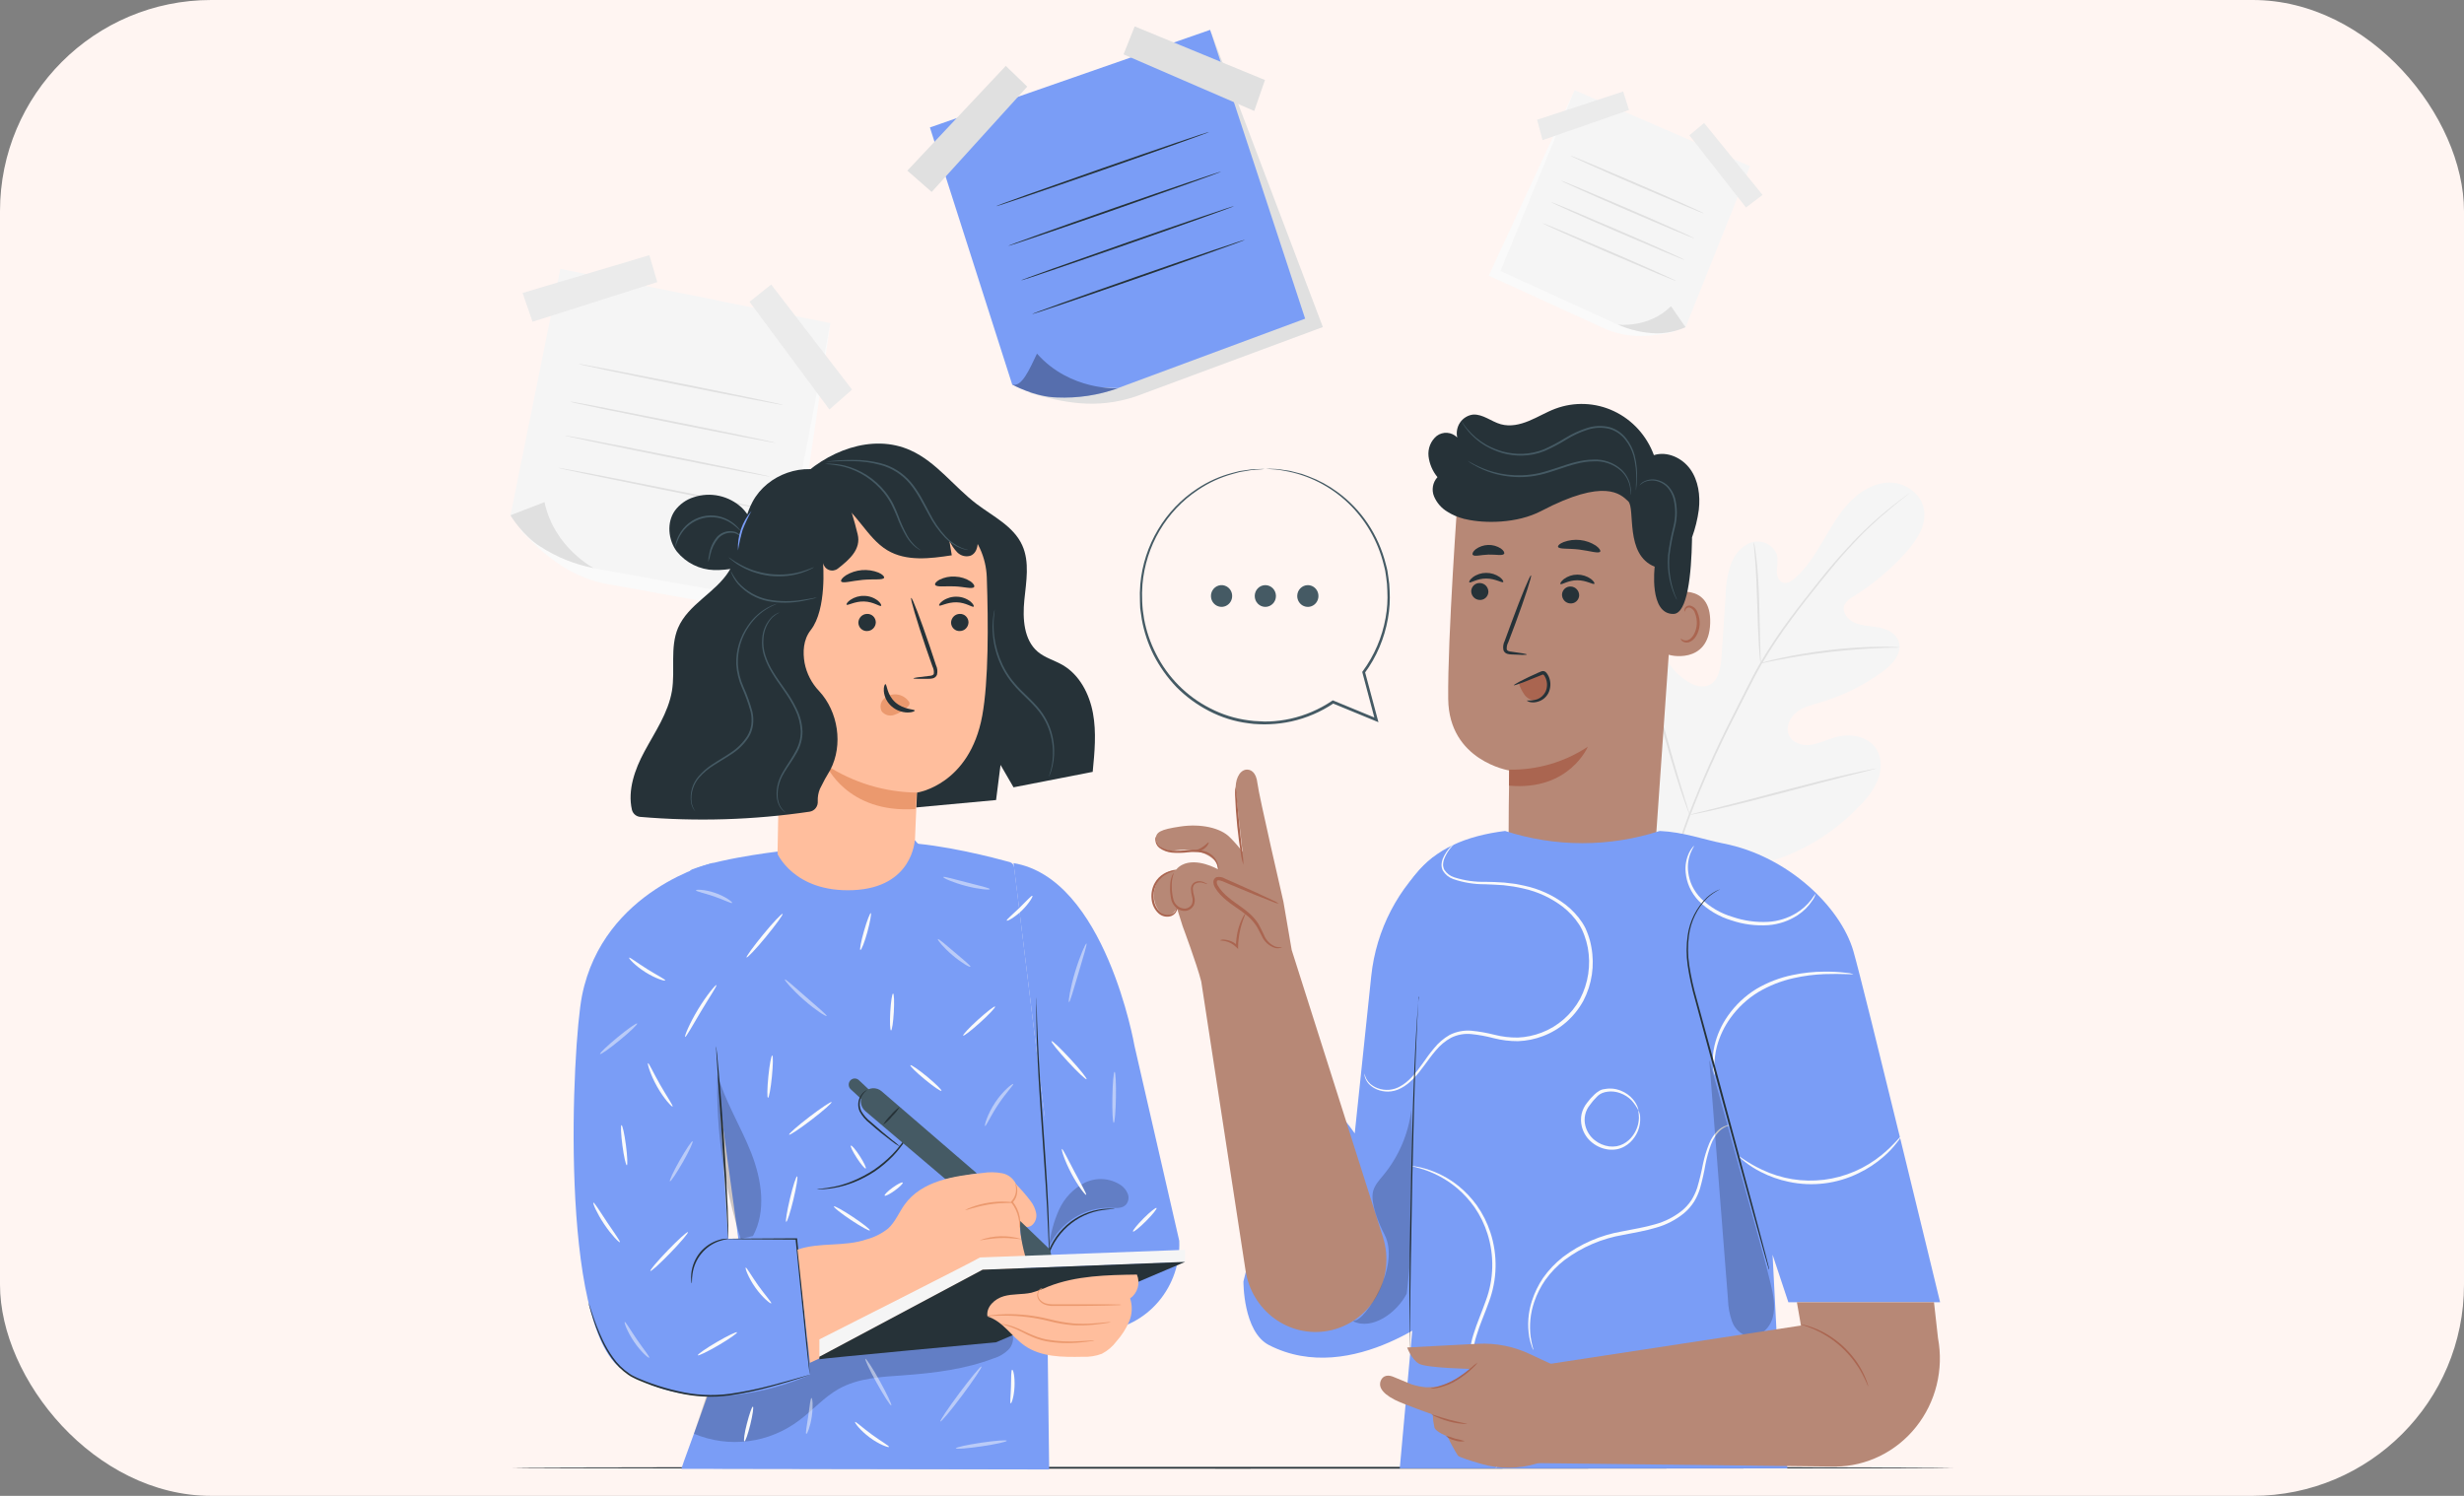 <svg width="140" height="85" viewBox="0 0 140 85" fill="none" xmlns="http://www.w3.org/2000/svg">
<rect x="0" y="0" width="140" height="85" fill="#808080" stroke="none"/>
<rect width="140" height="85" rx="12" fill="#FFF5F2"/>
<path d="M32.428 16.142L29.597 30.144C30.856 31.455 32.191 32.692 34.346 33.159L44.714 35.026L47.15 18.567L32.428 16.142Z" fill="#FAFAFA"/>
<path d="M31.837 15.278L29.006 29.28L33.755 32.295L44.123 34.162L47.185 18.362L31.837 15.278Z" fill="#F5F5F5"/>
<path d="M30.938 28.533L29 29.28C29 29.28 29.698 30.446 30.715 31.067C31.642 31.666 32.672 32.079 33.749 32.285C33.749 32.285 31.492 31.141 30.938 28.533Z" fill="#E0E0E0"/>
<path d="M30.259 18.283L37.346 16.03L36.895 14.501L29.692 16.648L30.259 18.283Z" fill="#EBEBEB"/>
<path d="M48.411 22.14L43.817 16.168L42.588 17.149L47.125 23.27L48.411 22.14Z" fill="#EBEBEB"/>
<path d="M44.518 23.014C44.518 23.041 41.896 22.541 38.674 21.896C35.451 21.25 32.843 20.704 32.848 20.674C32.854 20.644 35.47 21.147 38.693 21.792C41.916 22.438 44.524 22.986 44.518 23.014Z" fill="#E0E0E0"/>
<path d="M44.055 25.161C44.055 25.189 41.433 24.688 38.211 24.041C34.988 23.393 32.372 22.859 32.385 22.821C32.399 22.783 35.007 23.294 38.23 23.939C41.453 24.585 44.061 25.133 44.055 25.161Z" fill="#E0E0E0"/>
<path d="M43.755 27.085C43.755 27.113 41.133 26.613 37.912 25.967C34.691 25.322 32.081 24.775 32.085 24.746C32.089 24.716 34.707 25.218 37.931 25.866C41.156 26.513 43.761 27.058 43.755 27.085Z" fill="#E0E0E0"/>
<path d="M43.392 28.924C43.392 28.952 40.77 28.451 37.548 27.804C34.325 27.157 31.717 26.612 31.723 26.585C31.728 26.557 34.344 27.057 37.567 27.703C40.79 28.348 43.396 28.896 43.392 28.924Z" fill="#E0E0E0"/>
<path d="M98.769 9.703L95.104 18.857C93.889 19.109 92.654 19.29 91.242 18.704L84.589 15.663L89.409 5.254L98.769 9.703Z" fill="#FAFAFA"/>
<path d="M99.433 9.441L95.771 18.597L91.906 18.442L85.254 15.401L89.465 5.123L99.433 9.441Z" fill="#F5F5F5"/>
<path d="M94.943 17.401L95.771 18.593C95.246 18.825 94.68 18.945 94.108 18.944C93.35 18.919 92.603 18.747 91.906 18.438C91.906 18.438 93.641 18.688 94.943 17.401Z" fill="#E0E0E0"/>
<path d="M99.203 11.79L95.988 7.689L96.825 6.99L100.146 11.077L99.203 11.79Z" fill="#EBEBEB"/>
<path d="M87.335 6.805L92.224 5.2L92.559 6.251L87.645 7.963L87.335 6.805Z" fill="#EBEBEB"/>
<path d="M89.238 8.849C89.248 8.823 90.953 9.538 93.046 10.438C95.139 11.337 96.827 12.102 96.815 12.128C96.803 12.154 95.1 11.441 93.007 10.539C90.914 9.637 89.226 8.875 89.238 8.849Z" fill="#E0E0E0"/>
<path d="M88.694 10.265C88.703 10.237 90.409 10.952 92.501 11.854C94.594 12.755 96.28 13.518 96.27 13.544C96.261 13.57 94.554 12.857 92.463 11.955C90.372 11.053 88.682 10.291 88.694 10.265Z" fill="#E0E0E0"/>
<path d="M88.137 11.488C88.149 11.46 89.854 12.175 91.945 13.077C94.036 13.979 95.726 14.742 95.714 14.767C95.703 14.793 93.999 14.08 91.906 13.178C89.814 12.277 88.128 11.514 88.137 11.488Z" fill="#E0E0E0"/>
<path d="M87.653 12.686C87.663 12.66 89.368 13.375 91.461 14.275C93.554 15.175 95.24 15.939 95.23 15.965C95.22 15.991 93.513 15.278 91.42 14.376C89.327 13.475 87.641 12.712 87.653 12.686Z" fill="#E0E0E0"/>
<path d="M94.784 48.716C91.815 46.237 91.406 42.023 91.802 38.293C91.868 37.669 91.848 37.008 92.178 36.481C92.507 35.955 93.211 35.633 93.728 35.937C94.164 36.19 94.323 36.744 94.544 37.208C94.838 37.829 95.299 38.352 95.871 38.716C96.243 38.952 96.714 39.113 97.114 38.926C97.66 38.67 97.776 37.933 97.817 37.31C97.894 36.153 97.971 34.995 98.047 33.836C98.056 33.213 98.163 32.595 98.363 32.007C98.594 31.431 99.049 30.916 99.638 30.793C100.228 30.67 100.914 31.067 100.995 31.685C100.998 31.943 100.986 32.201 100.956 32.458C100.956 32.718 101.049 33.012 101.284 33.101C101.518 33.191 101.776 33.036 101.97 32.867C102.64 32.289 103.123 31.512 103.578 30.74C104.034 29.967 104.477 29.175 105.094 28.533C105.71 27.892 106.533 27.411 107.405 27.425C108.277 27.439 109.161 28.06 109.316 28.95C109.471 29.84 108.911 30.692 108.318 31.359C107.438 32.349 106.422 33.204 105.303 33.896C105.088 33.998 104.91 34.166 104.795 34.378C104.634 34.775 104.989 35.222 105.376 35.389C105.818 35.578 106.311 35.568 106.78 35.659C107.248 35.751 107.748 36.005 107.89 36.475C108.084 37.129 107.526 37.757 106.985 38.152C105.901 38.948 104.692 39.546 103.41 39.919C102.952 40.054 102.472 40.164 102.09 40.458C101.708 40.752 101.45 41.294 101.634 41.747C101.819 42.2 102.369 42.384 102.842 42.331C103.315 42.277 103.751 42.048 104.208 41.911C105.065 41.651 106.134 41.792 106.615 42.571C106.931 43.081 106.911 43.763 106.692 44.323C106.448 44.877 106.098 45.375 105.663 45.788C104.226 47.312 102.421 48.417 100.431 48.992C98.451 49.532 96.648 49.588 94.78 48.716" fill="#F5F5F5"/>
<path d="M94.536 51.485C94.829 49.764 95.283 48.075 95.893 46.444C96.645 44.453 97.509 42.508 98.48 40.619L99.236 39.127C99.484 38.638 99.73 38.152 100.001 37.693C100.521 36.813 101.087 35.963 101.698 35.147C102.28 34.364 102.861 33.643 103.398 32.962C103.935 32.281 104.464 31.679 104.962 31.139C105.742 30.284 106.588 29.494 107.491 28.777C107.81 28.523 108.072 28.334 108.237 28.209L108.431 28.066C108.452 28.049 108.476 28.035 108.5 28.023C108.48 28.042 108.459 28.06 108.436 28.076L108.243 28.227C108.074 28.358 107.824 28.553 107.51 28.813C106.62 29.542 105.785 30.338 105.012 31.197C104.518 31.737 104.003 32.352 103.462 33.024C102.921 33.695 102.348 34.414 101.772 35.208C101.166 36.023 100.603 36.871 100.086 37.749C99.819 38.206 99.575 38.686 99.325 39.177C99.075 39.667 98.827 40.17 98.571 40.666C97.602 42.552 96.737 44.492 95.98 46.478C95.368 48.102 94.907 49.782 94.602 51.495" fill="#E0E0E0"/>
<path d="M100.036 37.691C100.013 37.604 100 37.514 99.997 37.423C99.978 37.248 99.956 36.996 99.937 36.684C99.896 36.059 99.867 35.195 99.84 34.241C99.813 33.288 99.774 32.426 99.724 31.802C99.701 31.493 99.677 31.24 99.66 31.066C99.646 30.976 99.641 30.884 99.646 30.794C99.674 30.88 99.693 30.969 99.703 31.06C99.734 31.232 99.768 31.485 99.803 31.794C99.873 32.418 99.925 33.282 99.953 34.237C99.98 35.193 99.999 36.025 100.016 36.68C100.016 36.972 100.034 37.221 100.04 37.419C100.049 37.51 100.048 37.601 100.036 37.691Z" fill="#E0E0E0"/>
<path d="M107.933 36.791C107.829 36.807 107.724 36.812 107.619 36.807C107.425 36.807 107.126 36.807 106.768 36.827C106.049 36.853 105.057 36.922 103.966 37.047C102.875 37.173 101.89 37.335 101.183 37.471C100.828 37.536 100.544 37.598 100.346 37.639C100.244 37.667 100.141 37.684 100.036 37.691C100.133 37.649 100.233 37.616 100.336 37.594C100.53 37.54 100.815 37.467 101.168 37.395C101.873 37.238 102.857 37.065 103.952 36.936C104.886 36.825 105.826 36.763 106.766 36.749C107.126 36.749 107.419 36.749 107.621 36.765C107.725 36.764 107.83 36.773 107.933 36.791Z" fill="#E0E0E0"/>
<path d="M96.001 46.305C95.983 46.273 95.968 46.239 95.957 46.203L95.844 45.903C95.747 45.643 95.618 45.264 95.457 44.791C95.147 43.85 94.759 42.533 94.35 41.075C93.941 39.617 93.575 38.295 93.277 37.349C93.135 36.889 93.017 36.509 92.93 36.227C92.893 36.104 92.862 36.003 92.839 35.921C92.825 35.886 92.816 35.849 92.813 35.812C92.832 35.844 92.848 35.878 92.86 35.913L92.97 36.211C93.067 36.471 93.197 36.851 93.358 37.323C93.668 38.267 94.056 39.582 94.465 41.041C94.873 42.501 95.24 43.822 95.538 44.767C95.68 45.228 95.798 45.608 95.885 45.888L95.978 46.195C95.991 46.23 95.999 46.267 96.001 46.305Z" fill="#E0E0E0"/>
<path d="M106.592 43.671C106.558 43.687 106.522 43.699 106.485 43.707L106.177 43.788L105.041 44.072C104.084 44.313 102.764 44.658 101.307 45.044C99.85 45.429 98.524 45.764 97.561 45.983C97.079 46.094 96.689 46.182 96.418 46.231L96.106 46.291C96.069 46.3 96.031 46.305 95.993 46.305C96.027 46.288 96.063 46.276 96.1 46.269L96.408 46.188L97.544 45.904C98.501 45.665 99.821 45.318 101.28 44.932C102.739 44.547 104.072 44.211 105.041 43.991C105.524 43.882 105.913 43.792 106.185 43.745L106.499 43.685C106.529 43.677 106.56 43.672 106.592 43.671Z" fill="#E0E0E0"/>
<path d="M111 83.405C111 83.435 92.664 83.457 70.053 83.457C47.442 83.457 29.102 83.435 29.102 83.405C29.102 83.375 47.433 83.353 70.053 83.353C92.674 83.353 111 83.377 111 83.405Z" fill="#263238"/>
<path d="M53.837 7.722L58.513 22.332C60.37 22.863 62.261 23.284 64.521 22.531L75.163 18.584L68.836 1.901L53.837 7.722Z" fill="#E0E0E0"/>
<path d="M52.836 7.242L57.511 21.85L63.513 22.056L74.156 18.108L68.757 1.697L52.836 7.242Z" fill="#7A9DF6"/>
<path d="M58.92 20.094L57.51 21.85C57.51 21.85 58.769 22.555 60.046 22.585C61.224 22.637 62.4 22.46 63.513 22.064C63.513 22.064 60.8 22.221 58.92 20.094Z" fill="#7A9DF6"/>
<path opacity="0.3" d="M58.92 20.094C58.492 20.982 58.058 22.024 57.51 21.85C57.51 21.85 58.769 22.555 60.046 22.585C61.224 22.637 62.4 22.46 63.513 22.064C63.513 22.064 60.8 22.221 58.92 20.094Z" fill="black"/>
<path d="M52.936 10.908L58.366 4.922L57.147 3.744L51.553 9.697L52.936 10.908Z" fill="#E0E0E0"/>
<path d="M71.873 4.547L64.472 1.5L63.837 3.089L71.264 6.306L71.873 4.547Z" fill="#E0E0E0"/>
<path d="M68.701 7.498C68.701 7.524 66.007 8.491 62.666 9.657C59.325 10.823 56.606 11.746 56.595 11.719C56.583 11.691 59.287 10.726 62.629 9.56C65.972 8.394 68.691 7.47 68.701 7.498Z" fill="#263238"/>
<path d="M69.385 9.75C69.385 9.778 66.691 10.743 63.35 11.911C60.009 13.079 57.291 13.999 57.283 13.973C57.275 13.947 59.974 12.98 63.317 11.812C66.66 10.644 69.385 9.727 69.385 9.75Z" fill="#263238"/>
<path d="M70.115 11.713C70.115 11.738 67.424 12.706 64.081 13.871C60.738 15.037 58.023 15.961 58.014 15.933C58.004 15.905 60.707 14.94 64.05 13.774C67.393 12.608 70.108 11.685 70.115 11.713Z" fill="#263238"/>
<path d="M70.741 13.625C70.741 13.653 68.048 14.618 64.707 15.786C61.366 16.954 58.649 17.874 58.639 17.848C58.63 17.822 61.331 16.855 64.674 15.687C68.017 14.519 70.728 13.6 70.741 13.625Z" fill="#263238"/>
<path d="M77.911 55.468L76.973 64.406C76.973 64.406 75.146 61.576 73.91 62.837C72.731 64.04 70.65 72.817 70.65 72.817C70.65 72.817 70.623 75.679 72.107 76.436C76.869 78.867 82.175 74.299 82.175 74.299L81.417 48.718C79.443 50.42 78.187 52.839 77.911 55.468Z" fill="#7A9DF6"/>
<path d="M93.974 49.256L85.736 48.583C85.686 47.59 85.754 43.782 85.754 43.782C85.754 43.782 82.326 43.236 82.285 39.724C82.244 36.213 82.835 28.145 82.835 28.145C84.784 27.287 86.92 26.977 89.024 27.249C91.128 27.52 93.124 28.362 94.804 29.689L95.311 30.086L93.974 49.256Z" fill="#B78876"/>
<path d="M85.748 43.733C87.331 43.763 88.886 43.31 90.217 42.432C90.217 42.432 89.16 44.958 85.74 44.642L85.748 43.733Z" fill="#AA6550"/>
<path d="M94.891 33.727C94.949 33.701 97.245 33.014 97.17 35.415C97.094 37.816 94.759 37.244 94.757 37.175C94.755 37.105 94.891 33.727 94.891 33.727Z" fill="#B78876"/>
<path d="M95.499 36.289C95.511 36.289 95.54 36.319 95.608 36.354C95.703 36.4 95.812 36.406 95.912 36.37C96.164 36.285 96.385 35.889 96.41 35.456C96.42 35.253 96.387 35.05 96.313 34.861C96.294 34.785 96.257 34.715 96.205 34.657C96.153 34.599 96.089 34.555 96.017 34.529C95.97 34.514 95.92 34.517 95.875 34.537C95.831 34.556 95.794 34.592 95.772 34.636C95.74 34.702 95.751 34.749 95.74 34.754C95.728 34.757 95.691 34.712 95.712 34.612C95.728 34.554 95.762 34.502 95.809 34.465C95.876 34.419 95.957 34.4 96.036 34.412C96.133 34.436 96.222 34.485 96.295 34.555C96.368 34.624 96.422 34.712 96.453 34.809C96.544 35.02 96.586 35.251 96.573 35.482C96.542 35.965 96.286 36.41 95.945 36.499C95.881 36.516 95.815 36.518 95.751 36.505C95.686 36.492 95.625 36.464 95.573 36.424C95.503 36.346 95.492 36.293 95.499 36.289Z" fill="#AA6550"/>
<path d="M83.591 33.584C83.59 33.715 83.639 33.841 83.727 33.935C83.816 34.03 83.936 34.085 84.064 34.09C84.126 34.095 84.189 34.087 84.248 34.067C84.308 34.047 84.362 34.015 84.409 33.973C84.456 33.931 84.495 33.879 84.522 33.822C84.549 33.764 84.565 33.701 84.568 33.637C84.569 33.507 84.52 33.381 84.433 33.286C84.345 33.192 84.224 33.136 84.097 33.131C84.035 33.126 83.972 33.134 83.913 33.154C83.853 33.174 83.799 33.206 83.751 33.248C83.704 33.291 83.666 33.342 83.638 33.4C83.611 33.457 83.595 33.52 83.591 33.584Z" fill="#263238"/>
<path d="M83.485 33.087C83.545 33.153 83.917 32.871 84.442 32.873C84.967 32.874 85.355 33.145 85.411 33.071C85.438 33.041 85.376 32.922 85.217 32.797C84.989 32.636 84.719 32.55 84.442 32.553C84.168 32.552 83.9 32.64 83.678 32.805C83.51 32.94 83.456 33.057 83.485 33.087Z" fill="#263238"/>
<path d="M88.75 33.782C88.749 33.913 88.797 34.039 88.885 34.133C88.973 34.228 89.093 34.283 89.221 34.289C89.283 34.293 89.346 34.285 89.405 34.265C89.464 34.245 89.519 34.213 89.566 34.171C89.613 34.129 89.652 34.077 89.679 34.02C89.707 33.962 89.723 33.9 89.726 33.836C89.727 33.705 89.678 33.579 89.59 33.485C89.502 33.39 89.381 33.334 89.254 33.329C89.191 33.324 89.129 33.332 89.07 33.353C89.01 33.373 88.956 33.405 88.909 33.447C88.862 33.489 88.824 33.541 88.796 33.598C88.769 33.656 88.753 33.718 88.75 33.782Z" fill="#263238"/>
<path d="M88.661 33.186C88.723 33.252 89.093 32.97 89.62 32.972C90.147 32.974 90.532 33.244 90.589 33.17C90.618 33.143 90.556 33.023 90.395 32.898C90.167 32.737 89.897 32.651 89.62 32.652C89.346 32.652 89.079 32.74 88.856 32.904C88.688 33.041 88.632 33.159 88.661 33.186Z" fill="#263238"/>
<path d="M86.75 37.19C86.75 37.161 86.424 37.103 85.895 37.033C85.76 37.02 85.634 36.992 85.61 36.897C85.6 36.755 85.631 36.613 85.7 36.489C85.829 36.156 85.961 35.806 86.097 35.439C86.651 33.945 87.05 32.716 86.99 32.694C86.93 32.672 86.436 33.866 85.884 35.359C85.752 35.727 85.624 36.078 85.496 36.416C85.41 36.581 85.385 36.773 85.426 36.956C85.446 37.004 85.476 37.048 85.514 37.082C85.552 37.117 85.598 37.141 85.647 37.155C85.722 37.176 85.799 37.188 85.876 37.188C86.417 37.22 86.748 37.222 86.75 37.19Z" fill="#263238"/>
<path d="M88.525 31.073C88.577 31.22 89.106 31.151 89.721 31.226C90.335 31.302 90.839 31.474 90.92 31.343C90.957 31.28 90.87 31.145 90.668 31C90.399 30.828 90.094 30.72 89.779 30.686C89.463 30.651 89.144 30.691 88.845 30.801C88.618 30.889 88.504 31.002 88.525 31.073Z" fill="#263238"/>
<path d="M83.678 31.526C83.771 31.647 84.134 31.526 84.57 31.514C85.006 31.502 85.376 31.598 85.461 31.468C85.498 31.407 85.44 31.284 85.279 31.169C85.063 31.029 84.81 30.958 84.555 30.966C84.299 30.974 84.051 31.059 83.843 31.212C83.688 31.339 83.638 31.465 83.678 31.526Z" fill="#263238"/>
<path d="M81.167 25.929C81.143 25.711 81.173 25.49 81.254 25.287C81.336 25.084 81.467 24.906 81.634 24.769C81.807 24.64 82.018 24.579 82.231 24.595C82.444 24.611 82.645 24.705 82.797 24.859C82.764 24.712 82.763 24.56 82.791 24.413C82.82 24.265 82.879 24.126 82.964 24.003C83.048 23.88 83.157 23.777 83.284 23.701C83.41 23.624 83.55 23.575 83.696 23.558C84.256 23.522 84.733 23.955 85.271 24.106C85.81 24.257 86.364 24.126 86.872 23.917C87.38 23.709 87.853 23.419 88.366 23.226C89.451 22.82 90.649 22.869 91.698 23.363C92.748 23.857 93.565 24.756 93.972 25.863C94.722 25.623 95.573 26.015 96.036 26.658C96.499 27.302 96.617 28.163 96.524 28.962C96.452 29.5 96.322 30.029 96.137 30.539C96.137 30.584 96.137 30.628 96.137 30.674C96.1 32.604 95.887 34.873 95.083 34.886C93.682 34.908 94.017 32.201 94.017 32.201C92.296 31.522 92.937 28.88 92.507 28.479C92.077 28.078 91.178 27.148 87.577 29.033C86.178 29.766 84.32 29.744 83.304 29.508L83.215 29.488H83.194C83.184 29.485 83.174 29.481 83.165 29.476C82.838 29.394 82.526 29.26 82.24 29.079C81.904 28.88 81.638 28.576 81.481 28.211C81.405 28.029 81.383 27.827 81.418 27.632C81.452 27.437 81.542 27.257 81.675 27.113C81.396 26.777 81.22 26.366 81.167 25.929Z" fill="#263238"/>
<path d="M100.714 71.298L100.972 76.285L101.553 83.435H79.533L80.491 72.857L78.615 56.144C78.778 50.237 80.99 47.782 85.517 47.218L85.161 47.264C85.785 47.188 85.161 47.264 85.517 47.218C88.376 48.144 91.443 48.144 94.302 47.218C95.658 47.278 96.784 47.705 97.939 47.933C101.576 48.646 104.57 51.526 105.303 54.035C105.902 56.098 110.233 73.997 110.233 73.997H101.611L100.714 71.298Z" fill="#7A9DF6"/>
<path d="M86.302 38.851C86.376 39.069 86.479 39.276 86.608 39.464C86.674 39.559 86.758 39.637 86.856 39.696C86.954 39.754 87.062 39.79 87.174 39.802C87.294 39.802 87.412 39.77 87.517 39.712C87.623 39.653 87.712 39.568 87.777 39.464C87.905 39.255 87.964 39.008 87.945 38.761C87.945 38.539 87.837 38.275 87.622 38.249C87.531 38.245 87.441 38.265 87.36 38.306L86.231 38.777" fill="#AA6550"/>
<path d="M86.754 39.804C86.958 39.818 87.163 39.793 87.358 39.729C87.556 39.649 87.718 39.498 87.814 39.304C87.868 39.186 87.897 39.057 87.899 38.927C87.902 38.796 87.877 38.667 87.827 38.547C87.802 38.485 87.769 38.426 87.73 38.372C87.684 38.325 87.694 38.327 87.645 38.334C87.583 38.355 87.522 38.38 87.463 38.408L87.269 38.485C87.027 38.585 86.808 38.672 86.624 38.744C86.254 38.885 86.019 38.96 86.008 38.942C85.996 38.924 86.211 38.793 86.568 38.617C86.746 38.529 86.955 38.418 87.198 38.317L87.38 38.233C87.447 38.2 87.516 38.171 87.587 38.146C87.641 38.127 87.7 38.127 87.754 38.146C87.803 38.167 87.846 38.202 87.878 38.247C87.93 38.314 87.973 38.387 88.006 38.466C88.067 38.613 88.096 38.773 88.09 38.933C88.084 39.094 88.043 39.251 87.971 39.393C87.91 39.508 87.827 39.609 87.727 39.691C87.627 39.772 87.512 39.832 87.389 39.868C87.231 39.921 87.061 39.928 86.899 39.888C86.802 39.856 86.75 39.816 86.754 39.804Z" fill="#263238"/>
<path d="M78.578 70.301L73.392 53.983L72.923 51.244C72.923 51.244 71.513 45.135 71.449 44.531C71.377 43.832 71.03 43.701 70.782 43.736C70.394 43.808 70.168 44.332 70.212 44.928C70.228 45.127 70.6 48.404 70.6 48.404C70.382 48.116 70.144 47.844 69.889 47.59C69.352 47.029 68.207 46.795 67.073 46.964C65.939 47.133 65.635 47.276 65.678 47.731C65.689 47.816 65.72 47.898 65.766 47.969C65.813 48.041 65.875 48.102 65.947 48.146C66.174 48.303 66.451 48.368 66.722 48.328C68.542 48.092 69.137 49.037 69.137 49.037L69.199 49.395C69.199 49.395 68.005 48.708 67.16 49.147C67.035 49.212 66.923 49.301 66.831 49.409C66.582 49.438 66.346 49.532 66.144 49.684C65.942 49.835 65.783 50.038 65.681 50.272C65.579 50.506 65.539 50.763 65.564 51.018C65.59 51.273 65.68 51.516 65.825 51.725C65.964 51.923 66.213 52.102 66.435 52.029C66.554 51.977 66.658 51.895 66.738 51.792C66.783 51.741 66.833 51.693 66.887 51.651L67.195 52.63C67.195 52.63 68.005 54.793 68.253 55.774L70.772 72.205C70.856 72.746 71.043 73.265 71.324 73.731C71.605 74.197 71.974 74.601 72.409 74.92C72.844 75.239 73.336 75.465 73.857 75.587C74.378 75.708 74.918 75.722 75.444 75.627C76.011 75.525 76.549 75.3 77.023 74.966C77.498 74.633 77.897 74.199 78.194 73.695C78.49 73.19 78.678 72.626 78.745 72.04C78.811 71.455 78.754 70.862 78.578 70.301Z" fill="#B78876"/>
<path d="M72.844 53.816C72.52 53.947 72.15 53.733 71.937 53.451C71.724 53.169 71.613 52.817 71.421 52.519C70.84 51.625 69.65 51.302 69.119 50.382C69.044 50.253 68.991 50.072 69.098 49.971C69.204 49.87 69.356 49.925 69.486 49.971L72.671 51.343" fill="#B78876"/>
<path d="M72.665 51.351C72.564 51.276 72.453 51.214 72.336 51.167C72.119 51.059 71.801 50.913 71.408 50.732L70.024 50.112L69.621 49.935C69.469 49.838 69.286 49.806 69.112 49.846C69.058 49.87 69.013 49.911 68.983 49.962C68.953 50.013 68.938 50.072 68.941 50.132C68.946 50.23 68.973 50.325 69.02 50.41C69.107 50.56 69.21 50.7 69.327 50.827C69.801 51.336 70.375 51.621 70.805 51.985C71.013 52.147 71.196 52.341 71.348 52.559C71.485 52.758 71.58 52.986 71.689 53.181C71.761 53.347 71.868 53.495 72.002 53.614C72.136 53.733 72.293 53.821 72.464 53.872C72.72 53.922 72.852 53.82 72.84 53.816C72.721 53.832 72.6 53.825 72.483 53.796C72.331 53.737 72.192 53.645 72.076 53.528C71.96 53.41 71.869 53.269 71.809 53.113C71.71 52.914 71.615 52.694 71.48 52.466C71.324 52.229 71.134 52.019 70.916 51.842C70.474 51.459 69.904 51.161 69.468 50.688C69.362 50.574 69.268 50.448 69.189 50.313C69.117 50.186 69.112 50.049 69.189 50.027C69.266 50.005 69.414 50.053 69.549 50.112L69.953 50.283L71.354 50.865C71.755 51.026 72.08 51.155 72.305 51.24C72.42 51.294 72.541 51.332 72.665 51.351Z" fill="#AA6550"/>
<path d="M69.241 49.423C69.198 49.201 69.103 48.992 68.966 48.815C68.809 48.635 68.599 48.511 68.367 48.464C68.079 48.406 67.783 48.395 67.491 48.432C67.19 48.469 66.885 48.475 66.583 48.45C66.328 48.425 66.084 48.332 65.875 48.181C65.805 48.127 65.748 48.057 65.708 47.976C65.668 47.896 65.646 47.807 65.645 47.717C65.64 47.652 65.655 47.588 65.687 47.532C65.699 47.532 65.687 47.599 65.687 47.715C65.696 47.795 65.722 47.872 65.763 47.94C65.803 48.009 65.858 48.067 65.924 48.112C66.124 48.242 66.352 48.318 66.588 48.334C66.884 48.352 67.18 48.343 67.474 48.305C67.779 48.268 68.089 48.284 68.389 48.352C68.641 48.411 68.866 48.555 69.028 48.761C69.134 48.9 69.205 49.063 69.234 49.236C69.252 49.297 69.254 49.361 69.241 49.423Z" fill="#AA6550"/>
<path d="M70.199 44.706C70.242 44.92 70.268 45.137 70.276 45.355C70.317 45.802 70.367 46.334 70.423 46.922C70.48 47.51 70.546 48.041 70.594 48.487C70.631 48.702 70.65 48.92 70.65 49.139C70.578 48.933 70.53 48.719 70.505 48.501C70.437 48.104 70.359 47.55 70.297 46.936C70.236 46.322 70.199 45.764 70.185 45.361C70.166 45.143 70.17 44.923 70.199 44.706Z" fill="#AA6550"/>
<path d="M68.598 50.239C68.532 50.229 68.466 50.211 68.404 50.185C68.325 50.153 68.239 50.139 68.154 50.144C68.068 50.149 67.985 50.173 67.91 50.215C67.865 50.247 67.828 50.291 67.804 50.342C67.781 50.392 67.77 50.449 67.774 50.505C67.781 50.648 67.806 50.788 67.848 50.924C67.904 51.094 67.896 51.28 67.827 51.445C67.78 51.53 67.714 51.603 67.634 51.658C67.554 51.712 67.463 51.747 67.367 51.758C67.274 51.768 67.179 51.758 67.089 51.73C66.999 51.701 66.916 51.654 66.844 51.592C66.711 51.48 66.613 51.331 66.561 51.163C66.496 50.888 66.471 50.606 66.486 50.324C66.489 50.134 66.525 49.946 66.592 49.768C66.614 49.701 66.653 49.64 66.705 49.593C66.705 49.593 66.674 49.661 66.639 49.792C66.593 49.969 66.573 50.151 66.577 50.334C66.575 50.602 66.607 50.87 66.674 51.129C66.717 51.277 66.807 51.407 66.93 51.498C67.052 51.589 67.201 51.636 67.352 51.631C67.427 51.622 67.499 51.595 67.562 51.553C67.625 51.51 67.678 51.454 67.716 51.387C67.772 51.249 67.779 51.096 67.734 50.954C67.693 50.807 67.672 50.656 67.67 50.503C67.668 50.431 67.686 50.359 67.719 50.295C67.754 50.231 67.803 50.178 67.864 50.14C67.95 50.094 68.045 50.071 68.142 50.071C68.238 50.071 68.334 50.094 68.42 50.14C68.542 50.191 68.61 50.231 68.598 50.239Z" fill="#AA6550"/>
<path d="M66.889 51.486C66.889 51.486 66.92 51.552 66.889 51.673C66.865 51.758 66.822 51.837 66.764 51.902C66.706 51.967 66.634 52.018 66.553 52.05C66.431 52.093 66.3 52.102 66.173 52.076C66.047 52.051 65.929 51.992 65.831 51.906C65.598 51.693 65.455 51.397 65.43 51.079C65.396 50.766 65.459 50.45 65.61 50.176C65.734 49.954 65.914 49.771 66.131 49.645C66.274 49.56 66.431 49.503 66.594 49.477C66.653 49.462 66.715 49.462 66.775 49.477C66.565 49.531 66.365 49.614 66.178 49.725C65.961 49.865 65.787 50.066 65.677 50.304C65.567 50.541 65.525 50.806 65.555 51.067C65.578 51.353 65.703 51.62 65.906 51.816C65.988 51.892 66.088 51.946 66.196 51.972C66.303 51.998 66.416 51.995 66.522 51.965C66.594 51.94 66.659 51.9 66.715 51.847C66.77 51.795 66.813 51.73 66.842 51.659C66.883 51.554 66.877 51.486 66.889 51.486Z" fill="#AA6550"/>
<path d="M69.317 53.431C69.413 53.389 69.519 53.378 69.621 53.401C69.888 53.429 70.137 53.549 70.329 53.741L70.226 53.784C70.224 53.636 70.232 53.487 70.251 53.339C70.346 52.477 70.741 51.88 70.764 51.901C70.788 51.923 70.468 52.525 70.377 53.355C70.36 53.498 70.35 53.641 70.348 53.784V53.933L70.247 53.828C70.073 53.651 69.853 53.529 69.613 53.478C69.429 53.445 69.317 53.445 69.317 53.431Z" fill="#AA6550"/>
<path d="M68.672 47.87C68.703 47.882 68.604 48.13 68.336 48.283C68.069 48.436 67.813 48.4 67.819 48.366C67.825 48.332 68.044 48.307 68.274 48.168C68.505 48.029 68.639 47.85 68.672 47.87Z" fill="#AA6550"/>
<path d="M82.686 47.868C82.686 47.868 82.615 47.947 82.492 48.1C82.299 48.316 82.146 48.566 82.043 48.839C82.012 48.932 81.995 49.029 81.992 49.127C81.993 49.231 82.018 49.334 82.066 49.427C82.198 49.631 82.396 49.781 82.624 49.852C83.198 50.036 83.796 50.123 84.397 50.108C84.731 50.108 85.091 50.128 85.459 50.15L86.023 50.217C86.217 50.239 86.411 50.293 86.605 50.328C87.446 50.505 88.239 50.866 88.93 51.389C89.306 51.677 89.634 52.026 89.899 52.424C89.966 52.528 90.027 52.635 90.083 52.745C90.139 52.863 90.178 52.976 90.224 53.091C90.311 53.326 90.376 53.569 90.418 53.816C90.613 54.857 90.452 55.935 89.963 56.869C89.457 57.795 88.645 58.506 87.672 58.873C87.215 59.048 86.734 59.146 86.246 59.163C85.781 59.165 85.317 59.108 84.866 58.992C84.45 58.882 84.026 58.804 83.599 58.76C83.204 58.72 82.806 58.792 82.448 58.968C82.119 59.149 81.826 59.392 81.585 59.685C81.343 59.963 81.138 60.255 80.934 60.531C80.533 61.085 80.107 61.574 79.611 61.83C79.383 61.955 79.13 62.023 78.873 62.029C78.657 62.031 78.443 61.991 78.243 61.909C78.083 61.844 77.936 61.749 77.811 61.629C77.72 61.539 77.647 61.433 77.594 61.316C77.548 61.22 77.525 61.116 77.526 61.01C77.539 61.01 77.543 61.119 77.63 61.298C77.688 61.405 77.762 61.502 77.851 61.584C77.975 61.692 78.117 61.777 78.27 61.834C78.479 61.913 78.703 61.945 78.925 61.927C79.148 61.909 79.364 61.841 79.558 61.729C80.023 61.477 80.429 61.002 80.82 60.446C81.014 60.168 81.223 59.87 81.469 59.58C81.718 59.266 82.023 59.003 82.368 58.807C82.752 58.614 83.18 58.532 83.607 58.569C84.044 58.612 84.477 58.688 84.903 58.797C85.339 58.908 85.787 58.962 86.236 58.958C86.7 58.939 87.158 58.843 87.593 58.676C88.519 58.324 89.293 57.645 89.777 56.761C90.244 55.87 90.398 54.84 90.215 53.846C90.17 53.609 90.105 53.377 90.021 53.153C89.974 53.041 89.936 52.926 89.887 52.827C89.837 52.723 89.779 52.622 89.717 52.525C89.466 52.145 89.158 51.81 88.802 51.532C88.134 51.021 87.366 50.665 86.55 50.487C86.356 50.45 86.163 50.396 85.982 50.374L85.428 50.301C85.064 50.275 84.715 50.259 84.376 50.247C83.761 50.252 83.149 50.152 82.566 49.951C82.323 49.865 82.117 49.696 81.981 49.472C81.927 49.365 81.901 49.245 81.905 49.125C81.91 49.018 81.932 48.913 81.969 48.813C82.082 48.534 82.251 48.282 82.463 48.072C82.528 47.994 82.603 47.925 82.686 47.868Z" fill="#FAFAFA"/>
<path d="M97.427 61.111C97.374 60.968 97.343 60.817 97.334 60.664C97.291 60.247 97.318 59.826 97.414 59.419C97.556 58.812 97.812 58.239 98.168 57.732C98.601 57.111 99.154 56.587 99.794 56.195C100.437 55.817 101.136 55.548 101.863 55.401C102.453 55.276 103.054 55.213 103.656 55.212C104.06 55.208 104.463 55.228 104.865 55.274C105.013 55.28 105.16 55.306 105.301 55.353C105.301 55.389 104.671 55.317 103.658 55.353C103.067 55.375 102.479 55.453 101.902 55.583C101.197 55.74 100.521 56.008 99.896 56.378C99.28 56.756 98.743 57.256 98.317 57.85C97.968 58.333 97.709 58.878 97.553 59.458C97.449 59.85 97.401 60.256 97.412 60.662C97.428 60.811 97.433 60.961 97.427 61.111Z" fill="#FAFAFA"/>
<path d="M108.016 64.567C107.957 64.694 107.88 64.812 107.787 64.916C107.557 65.216 107.297 65.491 107.012 65.737C106.588 66.105 106.118 66.415 105.615 66.658C104.374 67.27 102.97 67.444 101.623 67.153C101.077 67.039 100.549 66.852 100.051 66.597C99.716 66.428 99.399 66.225 99.104 65.991C98.989 65.913 98.887 65.817 98.801 65.707C98.825 65.675 99.266 66.07 100.113 66.465C101.212 66.988 102.431 67.186 103.634 67.038C104.837 66.889 105.975 66.399 106.921 65.623C107.648 65.029 107.985 64.537 108.016 64.567Z" fill="#FAFAFA"/>
<path d="M98.282 63.927C98.226 63.959 98.167 63.984 98.106 64.003C97.94 64.072 97.789 64.175 97.662 64.305C97.468 64.516 97.316 64.765 97.216 65.037C97.081 65.4 96.976 65.775 96.902 66.156C96.823 66.625 96.718 67.089 96.588 67.546C96.507 67.806 96.394 68.055 96.253 68.287C96.097 68.53 95.906 68.749 95.687 68.934C95.215 69.32 94.67 69.602 94.087 69.762C93.49 69.945 92.858 70.044 92.222 70.172C91.026 70.373 89.893 70.858 88.911 71.586C88.49 71.909 88.118 72.293 87.806 72.726C87.54 73.108 87.328 73.526 87.176 73.969C86.952 74.613 86.882 75.302 86.971 75.979C87.041 76.458 87.147 76.708 87.126 76.716C87.091 76.66 87.064 76.6 87.044 76.537C87.014 76.463 86.989 76.388 86.969 76.311C86.938 76.206 86.912 76.1 86.893 75.993C86.772 75.301 86.823 74.59 87.04 73.923C87.188 73.462 87.4 73.026 87.668 72.626C87.985 72.175 88.365 71.773 88.796 71.435C89.796 70.679 90.957 70.176 92.184 69.969C92.825 69.84 93.451 69.743 94.03 69.572C94.59 69.421 95.113 69.156 95.569 68.791C95.775 68.621 95.955 68.42 96.104 68.195C96.24 67.978 96.349 67.745 96.43 67.5C96.564 67.048 96.675 66.588 96.763 66.124C96.845 65.735 96.961 65.355 97.11 64.988C97.223 64.707 97.393 64.453 97.608 64.243C97.745 64.111 97.91 64.014 98.09 63.959C98.152 63.938 98.217 63.927 98.282 63.927Z" fill="#FAFAFA"/>
<path d="M93.091 63.099C93.157 63.224 93.192 63.364 93.191 63.506C93.21 63.898 93.101 64.284 92.881 64.605C92.733 64.831 92.533 65.017 92.3 65.147C92.168 65.22 92.026 65.273 91.879 65.304C91.724 65.333 91.564 65.34 91.406 65.323C91.068 65.286 90.746 65.152 90.476 64.938C90.18 64.709 89.969 64.384 89.876 64.017C89.816 63.777 89.813 63.527 89.866 63.286C89.923 63.057 90.029 62.844 90.176 62.662C90.302 62.49 90.444 62.331 90.6 62.187C90.676 62.116 90.758 62.053 90.847 61.999C90.937 61.937 91.042 61.899 91.151 61.889L91.176 62.066L91.081 62.09L91.032 61.919C91.385 61.817 91.761 61.838 92.1 61.979C92.359 62.081 92.591 62.245 92.775 62.458C92.892 62.592 92.986 62.746 93.05 62.914C93.091 63.032 93.1 63.097 93.093 63.099C92.987 62.893 92.857 62.702 92.705 62.529C92.521 62.343 92.299 62.202 92.056 62.116C91.744 62 91.404 61.991 91.087 62.09L91.038 61.919L91.133 61.892L91.16 62.07C90.994 62.111 90.843 62.201 90.726 62.328C90.584 62.467 90.454 62.62 90.339 62.783C90.204 62.945 90.11 63.139 90.065 63.346C90.02 63.554 90.025 63.77 90.079 63.975C90.162 64.297 90.347 64.583 90.604 64.787C90.845 64.98 91.131 65.102 91.434 65.143C91.574 65.159 91.715 65.156 91.854 65.133C91.985 65.108 92.111 65.065 92.23 65.004C92.445 64.891 92.632 64.727 92.775 64.527C92.99 64.235 93.112 63.882 93.121 63.516C93.116 63.248 93.071 63.105 93.091 63.099Z" fill="#FAFAFA"/>
<path d="M80.585 56.623C80.589 56.64 80.589 56.658 80.585 56.676C80.585 56.716 80.585 56.767 80.585 56.831C80.585 56.976 80.568 57.177 80.556 57.427C80.525 57.947 80.496 58.7 80.456 59.63C80.38 61.49 80.305 64.061 80.246 66.903C80.188 69.745 80.151 72.317 80.124 74.178C80.111 75.103 80.099 75.854 80.091 76.384C80.091 76.636 80.082 76.837 80.08 76.98C80.08 77.044 80.08 77.095 80.08 77.137C80.082 77.155 80.082 77.173 80.08 77.191C80.077 77.173 80.077 77.155 80.08 77.137C80.08 77.095 80.08 77.044 80.08 76.98C80.08 76.835 80.08 76.635 80.08 76.384V74.18C80.08 72.317 80.113 69.745 80.173 66.901C80.233 64.056 80.316 61.489 80.411 59.627C80.462 58.698 80.502 57.945 80.545 57.427C80.564 57.173 80.58 56.972 80.591 56.831C80.591 56.767 80.603 56.716 80.607 56.674C80.598 56.658 80.591 56.641 80.585 56.623Z" fill="#263238"/>
<g opacity="0.2">
<path d="M76.882 75.079C77.964 75.609 79.376 74.591 79.929 73.502C79.929 73.502 80.217 71.099 80.179 69.872C80.103 67.6 80.266 65.349 80.19 63.077C80.02 64.438 79.471 65.719 78.609 66.767C78.371 67.055 78.103 67.341 78.014 67.707C77.855 68.362 78.343 69.54 78.657 70.134C79.626 71.949 77.514 75.099 76.952 75.034" fill="black"/>
</g>
<g opacity="0.2">
<path d="M97.119 60.253C97.472 64.781 97.826 69.31 98.181 73.84C98.192 74.269 98.27 74.694 98.414 75.097C98.487 75.299 98.606 75.479 98.761 75.624C98.916 75.769 99.103 75.874 99.305 75.931C99.933 76.062 100.544 75.508 100.72 74.877C100.896 74.245 100.757 73.572 100.602 72.934C100.338 71.848 100.042 70.771 99.743 69.695C98.879 66.57 98.014 63.446 97.148 60.322" fill="black"/>
</g>
<path d="M84.973 83.449C85.107 83.225 85.207 82.982 85.269 82.728C85.378 82.237 85.31 81.478 84.938 80.658C84.756 80.247 84.498 79.82 84.238 79.351C83.942 78.854 83.721 78.312 83.583 77.746C83.468 77.104 83.514 76.442 83.719 75.824C83.913 75.184 84.194 74.563 84.421 73.911C84.876 72.693 84.91 71.353 84.517 70.112C84.349 69.575 84.101 69.067 83.783 68.606C83.502 68.206 83.174 67.844 82.804 67.528C82.264 67.072 81.647 66.719 80.985 66.487C80.514 66.326 80.239 66.289 80.243 66.265C80.308 66.261 80.373 66.267 80.436 66.283C80.627 66.311 80.816 66.354 81 66.412C81.685 66.615 82.326 66.952 82.886 67.405C83.272 67.721 83.617 68.088 83.911 68.495C84.245 68.967 84.506 69.489 84.686 70.042C85.102 71.323 85.071 72.711 84.601 73.971C84.368 74.634 84.085 75.252 83.899 75.874C83.701 76.459 83.651 77.087 83.756 77.697C83.883 78.247 84.093 78.773 84.376 79.258C84.626 79.729 84.88 80.162 85.06 80.589C85.424 81.441 85.475 82.233 85.335 82.738C85.284 82.93 85.203 83.114 85.097 83.282C85.025 83.401 84.979 83.453 84.973 83.449Z" fill="#FAFAFA"/>
<path d="M103.165 50.775C103.128 50.92 103.062 51.055 102.972 51.173C102.751 51.509 102.465 51.794 102.131 52.011C101.632 52.333 101.065 52.525 100.478 52.571C99.763 52.62 99.046 52.527 98.367 52.295C97.675 52.088 97.043 51.712 96.524 51.198C96.302 50.968 96.12 50.699 95.988 50.404C95.875 50.146 95.805 49.871 95.778 49.59C95.734 49.182 95.81 48.771 95.995 48.408C96.024 48.352 96.056 48.298 96.092 48.247C96.117 48.208 96.145 48.171 96.177 48.138C96.226 48.084 96.255 48.056 96.261 48.062C96.267 48.068 96.174 48.193 96.067 48.444C95.92 48.8 95.87 49.191 95.924 49.574C95.957 49.837 96.03 50.093 96.141 50.332C96.273 50.605 96.448 50.852 96.66 51.065C97.162 51.549 97.768 51.903 98.429 52.098C99.085 52.323 99.776 52.419 100.466 52.382C101.027 52.348 101.572 52.179 102.057 51.888C102.384 51.69 102.673 51.433 102.91 51.129C102.989 51.007 103.074 50.889 103.165 50.775Z" fill="#FAFAFA"/>
<path d="M100.512 72.14C100.512 72.14 100.503 72.122 100.491 72.084C100.48 72.046 100.462 71.987 100.441 71.917C100.398 71.764 100.336 71.55 100.257 71.276L99.598 68.906C99.047 66.898 98.292 64.14 97.466 61.081C97.052 59.552 96.658 58.102 96.303 56.769C96.124 56.143 95.987 55.504 95.891 54.859C95.809 54.293 95.809 53.718 95.891 53.153C96.006 52.326 96.393 51.563 96.987 50.992C97.153 50.844 97.336 50.717 97.532 50.616L97.689 50.549C97.706 50.539 97.724 50.533 97.743 50.529C97.478 50.657 97.232 50.822 97.013 51.022C96.438 51.595 96.068 52.35 95.962 53.165C95.888 53.723 95.894 54.29 95.98 54.847C96.078 55.488 96.218 56.121 96.398 56.744C96.759 58.07 97.156 59.524 97.573 61.053C98.396 64.11 99.142 66.877 99.683 68.887C99.949 69.88 100.162 70.696 100.313 71.27C100.383 71.546 100.439 71.764 100.478 71.919C100.495 71.989 100.509 72.044 100.518 72.088C100.518 72.106 100.516 72.123 100.512 72.14Z" fill="#263238"/>
<path d="M92.62 28.157C92.635 28.016 92.635 27.874 92.62 27.732C92.561 27.347 92.371 26.996 92.085 26.739C91.654 26.366 91.098 26.179 90.534 26.217C89.901 26.217 89.226 26.436 88.529 26.676C88.18 26.793 87.833 26.906 87.492 26.984C87.163 27.058 86.827 27.1 86.49 27.109C85.919 27.124 85.349 27.048 84.8 26.882C84.433 26.769 84.079 26.614 83.744 26.422C83.653 26.371 83.564 26.316 83.479 26.255C83.447 26.236 83.418 26.213 83.392 26.187C83.392 26.187 83.523 26.263 83.764 26.386C84.102 26.563 84.456 26.704 84.822 26.809C85.363 26.962 85.925 27.029 86.486 27.008C86.818 26.996 87.147 26.954 87.471 26.88C87.806 26.803 88.147 26.682 88.498 26.573C89.194 26.332 89.881 26.116 90.532 26.116C91.115 26.083 91.687 26.285 92.126 26.68C92.417 26.948 92.605 27.316 92.653 27.715C92.675 27.863 92.664 28.015 92.62 28.157Z" fill="#455A64"/>
<path d="M95.286 34.094C95.286 34.094 95.267 34.07 95.24 34.021C95.213 33.971 95.178 33.895 95.133 33.796C95.014 33.516 94.923 33.224 94.862 32.924C94.769 32.478 94.739 32.021 94.773 31.566C94.837 31.015 94.94 30.469 95.079 29.933C95.214 29.404 95.214 28.849 95.079 28.32C95.014 28.094 94.903 27.884 94.751 27.707C94.616 27.557 94.447 27.444 94.259 27.377C93.985 27.27 93.681 27.278 93.412 27.399C93.319 27.452 93.231 27.515 93.151 27.588C93.212 27.492 93.296 27.415 93.395 27.363C93.532 27.294 93.681 27.253 93.833 27.243C93.986 27.234 94.138 27.256 94.282 27.308C94.484 27.374 94.667 27.492 94.813 27.649C94.975 27.834 95.096 28.053 95.168 28.291C95.309 28.836 95.309 29.41 95.168 29.955C95.03 30.487 94.925 31.028 94.856 31.574C94.819 32.02 94.841 32.468 94.922 32.908C94.976 33.206 95.056 33.497 95.16 33.78C95.243 33.981 95.294 34.09 95.286 34.094Z" fill="#455A64"/>
<path d="M92.949 27.874C92.945 27.827 92.945 27.78 92.949 27.733C92.949 27.631 92.949 27.498 92.965 27.335C92.986 26.843 92.933 26.351 92.806 25.876C92.71 25.553 92.555 25.252 92.348 24.99C92.114 24.688 91.793 24.47 91.43 24.368C91.024 24.272 90.6 24.29 90.203 24.42C89.773 24.559 89.362 24.75 88.977 24.99C88.586 25.232 88.179 25.445 87.76 25.629C87.359 25.79 86.935 25.877 86.506 25.888C86.118 25.898 85.732 25.849 85.359 25.745C85.035 25.648 84.723 25.515 84.428 25.347C84.004 25.101 83.629 24.774 83.326 24.382C83.242 24.277 83.167 24.166 83.101 24.048C83.075 24.01 83.053 23.968 83.035 23.925C83.067 23.959 83.095 23.996 83.118 24.037C83.19 24.149 83.269 24.256 83.355 24.356C83.666 24.731 84.041 25.045 84.461 25.282C84.753 25.441 85.061 25.567 85.38 25.657C85.746 25.756 86.125 25.8 86.504 25.788C86.921 25.775 87.334 25.689 87.723 25.532C88.137 25.348 88.539 25.135 88.926 24.895C89.319 24.652 89.738 24.459 90.176 24.319C90.59 24.185 91.031 24.169 91.453 24.271C91.834 24.38 92.17 24.612 92.412 24.932C92.624 25.204 92.781 25.517 92.874 25.852C92.998 26.334 93.042 26.834 93.003 27.331C92.994 27.508 92.98 27.643 92.968 27.729C92.968 27.778 92.962 27.826 92.949 27.874Z" fill="#455A64"/>
<path d="M87.831 77.536L102.328 75.322L102.096 73.999H109.886L110.113 76.033C110.279 76.916 110.253 77.827 110.038 78.7C109.823 79.572 109.423 80.386 108.867 81.083C108.312 81.78 107.613 82.343 106.821 82.733C106.029 83.122 105.164 83.329 104.286 83.337L87.383 83.139L87.831 77.536Z" fill="#B78876"/>
<path d="M88.878 77.792C88.8 77.818 87.823 77.369 86.949 76.954C86.022 76.512 85.003 76.308 83.981 76.358L79.952 76.569C79.952 76.569 80.2 77.25 80.628 77.493C81.056 77.735 83.56 77.786 83.56 77.786L83.43 77.921C82.903 78.479 82.184 78.802 81.427 78.821L81.039 78.831C80.753 78.808 80.471 78.751 80.198 78.662L79.204 78.251C78.903 78.112 78.586 78.134 78.454 78.45C78.336 78.73 78.423 79.117 79.245 79.54C79.702 79.776 81.403 80.38 81.403 80.38C81.414 80.628 81.447 80.874 81.502 81.115C81.576 81.369 82.244 81.622 82.244 81.622C82.418 81.999 82.616 82.364 82.837 82.714C82.915 82.803 83.521 82.996 84.165 83.183C85.204 83.482 86.305 83.473 87.339 83.157L88.876 82.688V77.896" fill="#B78876"/>
<path d="M83.364 80.922C82.655 80.903 81.959 80.716 81.332 80.374C81.343 80.347 81.783 80.521 82.343 80.67C82.903 80.819 83.368 80.893 83.364 80.922Z" fill="#AA6550"/>
<path d="M83.223 81.889C83.034 81.931 82.838 81.917 82.657 81.848C82.467 81.812 82.29 81.723 82.147 81.59C82.33 81.629 82.509 81.682 82.684 81.749C82.867 81.782 83.047 81.829 83.223 81.889Z" fill="#AA6550"/>
<path d="M106.152 78.785C106.132 78.785 106.037 78.497 105.805 78.062C105.669 77.808 105.513 77.565 105.34 77.335C105.128 77.055 104.892 76.794 104.636 76.555C104.376 76.32 104.098 76.108 103.803 75.921C103.562 75.77 103.31 75.637 103.049 75.524C102.602 75.335 102.305 75.268 102.311 75.248C102.383 75.254 102.454 75.269 102.522 75.292C102.604 75.308 102.684 75.33 102.762 75.357C102.855 75.387 102.956 75.417 103.076 75.465C103.345 75.568 103.604 75.696 103.851 75.846C104.154 76.031 104.44 76.245 104.704 76.483C104.964 76.726 105.202 76.992 105.415 77.278C105.587 77.514 105.738 77.765 105.867 78.029C105.927 78.138 105.966 78.245 106.006 78.336C106.04 78.414 106.07 78.493 106.094 78.575C106.121 78.642 106.141 78.713 106.152 78.785Z" fill="#AA6550"/>
<path d="M83.959 77.421C83.87 77.547 83.766 77.661 83.649 77.76C83.382 78.019 83.087 78.248 82.771 78.442C82.452 78.632 82.104 78.77 81.742 78.849C81.595 78.89 81.442 78.907 81.289 78.899C81.279 78.861 81.987 78.795 82.719 78.352C83.03 78.161 83.325 77.945 83.601 77.705C83.711 77.599 83.831 77.504 83.959 77.421Z" fill="#AA6550"/>
<path d="M42.27 72.71C42.615 72.71 39.631 80.928 38.862 83.028C38.776 83.26 38.718 83.465 38.718 83.465L59.612 83.5L59.366 63.574C59.367 63.56 59.367 63.547 59.366 63.534L57.622 49.282C57.613 49.213 57.585 49.148 57.541 49.095C57.496 49.042 57.437 49.004 57.372 48.986C56.544 48.757 53.562 47.969 51.281 47.882C48.609 47.78 44.741 48.324 44.741 48.324C44.741 48.324 41.266 48.678 39.348 49.393C39.274 49.42 39.211 49.473 39.17 49.542C39.13 49.611 39.114 49.692 39.125 49.772L42.27 72.71Z" fill="#7A9DF6"/>
<path d="M51.919 63.872C51.892 63.962 51.857 64.049 51.814 64.132C51.772 64.233 51.722 64.33 51.667 64.424C51.6 64.552 51.526 64.676 51.446 64.795C51.352 64.944 51.25 65.086 51.14 65.222C51.019 65.381 50.89 65.533 50.752 65.677C50.433 66.007 50.083 66.303 49.706 66.561C49.324 66.811 48.919 67.023 48.497 67.192C48.303 67.262 48.109 67.334 47.933 67.379C47.767 67.427 47.599 67.466 47.429 67.494C47.29 67.522 47.149 67.542 47.008 67.554C46.902 67.569 46.794 67.576 46.687 67.576C46.596 67.586 46.504 67.586 46.413 67.576C46.413 67.554 46.801 67.556 47.415 67.429C47.582 67.395 47.747 67.353 47.909 67.302C48.088 67.254 48.27 67.181 48.462 67.103C48.876 66.932 49.274 66.721 49.65 66.474C50.021 66.22 50.368 65.931 50.686 65.61C50.828 65.457 50.967 65.316 51.074 65.167C51.185 65.035 51.289 64.897 51.386 64.754C51.75 64.231 51.9 63.862 51.919 63.872Z" fill="#263238"/>
<g opacity="0.2">
<path d="M39.427 81.469C40.407 81.88 41.473 82.025 42.523 81.891C43.573 81.756 44.571 81.346 45.421 80.7C46.175 80.14 46.807 79.407 47.621 78.94C48.748 78.297 50.091 78.235 51.38 78.146C53.103 78.019 54.841 77.802 56.461 77.186C56.799 77.085 57.106 76.896 57.351 76.636C57.574 76.36 57.649 75.925 57.43 75.643C57.211 75.361 56.794 75.341 56.436 75.353C51.033 75.516 46.096 75.959 40.836 77.24" fill="black"/>
</g>
<path d="M45.251 27.379C46.921 25.636 49.557 24.599 51.739 25.592C53.208 26.251 54.204 27.663 55.492 28.639C56.43 29.349 57.589 29.9 58.081 30.984C58.515 31.939 58.306 33.054 58.201 34.102C58.097 35.151 58.17 36.361 58.963 37.034C59.378 37.385 59.932 37.526 60.395 37.8C61.339 38.355 61.899 39.433 62.1 40.527C62.302 41.622 62.193 42.75 62.085 43.86L57.587 44.738L56.849 43.465L56.595 45.461L50.855 45.991L45.251 27.379Z" fill="#263238"/>
<path d="M44.508 29.282V30.563L44.154 49.79C44.123 52.019 46.204 53.915 48.533 53.931C50.884 53.947 51.843 52.144 51.911 49.886C51.981 47.524 52.105 45.038 52.105 45.038C52.105 45.038 55.087 44.616 55.81 40.668C56.169 38.702 56.159 35.462 56.068 32.811C56.048 32.245 55.918 31.689 55.683 31.177C55.449 30.664 55.116 30.205 54.704 29.828C54.292 29.451 53.81 29.163 53.287 28.982C52.764 28.8 52.21 28.73 51.659 28.773L44.508 29.282Z" fill="#FFBE9D"/>
<path d="M55.029 35.359C55.027 35.492 54.974 35.618 54.882 35.712C54.79 35.805 54.666 35.857 54.537 35.858C54.474 35.861 54.41 35.852 54.351 35.83C54.291 35.807 54.236 35.773 54.19 35.729C54.143 35.685 54.105 35.632 54.079 35.573C54.053 35.514 54.039 35.45 54.037 35.385C54.039 35.252 54.092 35.126 54.184 35.032C54.276 34.939 54.4 34.886 54.529 34.885C54.593 34.881 54.656 34.891 54.716 34.913C54.776 34.935 54.831 34.969 54.877 35.013C54.924 35.058 54.961 35.111 54.987 35.17C55.013 35.23 55.028 35.294 55.029 35.359Z" fill="#263238"/>
<path d="M55.322 34.469C55.258 34.535 54.89 34.237 54.353 34.225C53.816 34.213 53.419 34.473 53.362 34.404C53.335 34.374 53.401 34.257 53.576 34.134C53.811 33.975 54.089 33.896 54.37 33.907C54.651 33.912 54.923 34.01 55.145 34.185C55.3 34.319 55.353 34.44 55.322 34.469Z" fill="#263238"/>
<path d="M49.762 35.359C49.76 35.492 49.707 35.618 49.615 35.711C49.523 35.804 49.399 35.857 49.27 35.858C49.206 35.861 49.143 35.852 49.084 35.83C49.024 35.807 48.969 35.773 48.922 35.729C48.876 35.685 48.838 35.632 48.812 35.573C48.786 35.514 48.772 35.45 48.77 35.385C48.772 35.252 48.825 35.126 48.917 35.032C49.009 34.939 49.133 34.886 49.262 34.885C49.325 34.881 49.389 34.891 49.449 34.913C49.509 34.935 49.563 34.969 49.61 35.013C49.657 35.058 49.694 35.111 49.72 35.17C49.746 35.23 49.761 35.294 49.762 35.359Z" fill="#263238"/>
<path d="M50.062 34.424C49.998 34.487 49.63 34.191 49.093 34.178C48.557 34.164 48.159 34.428 48.103 34.358C48.076 34.328 48.142 34.209 48.316 34.088C48.552 33.929 48.829 33.849 49.111 33.86C49.392 33.865 49.663 33.962 49.886 34.138C50.041 34.273 50.093 34.394 50.062 34.424Z" fill="#263238"/>
<path d="M51.894 38.549C51.894 38.517 52.227 38.467 52.766 38.412C52.903 38.402 53.033 38.378 53.058 38.283C53.074 38.139 53.046 37.993 52.979 37.865C52.861 37.522 52.735 37.164 52.603 36.787C52.084 35.256 51.712 34.007 51.772 33.975C51.832 33.943 52.303 35.18 52.822 36.714C52.948 37.091 53.068 37.45 53.18 37.796C53.263 37.967 53.283 38.162 53.237 38.346C53.215 38.395 53.184 38.438 53.144 38.473C53.104 38.507 53.057 38.532 53.006 38.545C52.93 38.564 52.852 38.573 52.773 38.571C52.231 38.581 51.896 38.572 51.894 38.549Z" fill="#263238"/>
<path d="M52.089 45.038C50.264 45.015 48.481 44.473 46.939 43.473C46.939 43.473 48.123 46.235 52.012 45.973L52.089 45.038Z" fill="#EB996E"/>
<path d="M51.632 39.856C51.534 39.721 51.404 39.614 51.255 39.544C51.105 39.474 50.941 39.445 50.777 39.459C50.659 39.466 50.544 39.498 50.438 39.553C50.332 39.608 50.238 39.684 50.161 39.776C50.088 39.866 50.042 39.976 50.032 40.092C50.021 40.209 50.045 40.326 50.101 40.428C50.185 40.528 50.296 40.6 50.42 40.636C50.545 40.671 50.676 40.668 50.799 40.626C51.053 40.541 51.289 40.407 51.492 40.229C51.554 40.187 51.608 40.133 51.65 40.07C51.668 40.041 51.678 40.006 51.678 39.971C51.678 39.936 51.668 39.901 51.65 39.872" fill="#EB996E"/>
<path d="M50.31 38.877C50.398 38.877 50.382 39.472 50.867 39.905C51.351 40.338 51.973 40.293 51.975 40.376C51.975 40.414 51.834 40.489 51.572 40.487C51.232 40.483 50.904 40.356 50.648 40.128C50.401 39.909 50.246 39.601 50.217 39.268C50.2 39.018 50.27 38.873 50.31 38.877Z" fill="#263238"/>
<path d="M50.233 32.829C50.175 32.976 49.652 32.891 49.014 32.95C48.377 33.01 47.873 33.171 47.793 33.036C47.758 32.97 47.849 32.837 48.059 32.694C48.337 32.525 48.648 32.423 48.97 32.396C49.292 32.369 49.616 32.417 49.917 32.537C50.144 32.638 50.256 32.76 50.233 32.829Z" fill="#263238"/>
<path d="M55.341 33.363C55.223 33.484 54.779 33.341 54.239 33.319C53.698 33.297 53.242 33.375 53.14 33.242C53.095 33.178 53.171 33.055 53.374 32.944C53.654 32.804 53.965 32.742 54.275 32.765C54.585 32.776 54.886 32.87 55.147 33.039C55.333 33.172 55.393 33.303 55.341 33.363Z" fill="#263238"/>
<path d="M40.511 49.03C40.511 49.03 34.279 50.527 33.069 56.577C32.513 59.358 31.736 75.34 35.368 77.828C40.055 81.034 46.026 78.118 46.026 78.118L45.251 70.388H41.375L40.854 61.92C41.005 62.581 40.511 49.03 40.511 49.03Z" fill="#7A9DF6"/>
<path d="M62.68 75.631C63.902 75.503 65.031 74.901 65.834 73.948C66.638 72.995 67.056 71.764 67.003 70.505L64.457 59.417C64.457 59.417 62.806 49.903 57.587 49.045L59.366 63.544L59.196 66.601C59.196 66.601 59.277 68.622 59.477 72.412L62.68 75.631Z" fill="#7A9DF6"/>
<path d="M63.354 68.694C63.039 68.706 62.726 68.741 62.416 68.799C61.668 68.955 60.983 69.337 60.449 69.895C59.915 70.454 59.557 71.164 59.42 71.933C59.37 72.253 59.342 72.575 59.337 72.899C59.317 72.813 59.307 72.725 59.308 72.636C59.297 72.397 59.312 72.156 59.35 71.919C59.474 71.129 59.836 70.398 60.383 69.828C60.931 69.258 61.639 68.877 62.408 68.738C62.639 68.694 62.873 68.674 63.108 68.678C63.19 68.673 63.273 68.678 63.354 68.694Z" fill="#263238"/>
<path d="M47.276 26.936C47.977 27.901 48.311 28.642 48.731 30.36C48.938 31.2 48.27 31.794 47.607 32.308C47.536 32.364 47.452 32.4 47.364 32.414C47.275 32.427 47.185 32.418 47.101 32.386C47.017 32.354 46.942 32.302 46.883 32.233C46.824 32.163 46.783 32.08 46.764 31.991C46.764 31.991 46.993 34.622 46.065 35.802C45.63 36.356 45.611 37.065 45.714 37.663C45.83 38.271 46.119 38.83 46.543 39.272C47.621 40.431 47.919 42.324 47.177 43.746C46.962 44.096 46.765 44.456 46.586 44.827C46.495 45.048 46.454 45.286 46.464 45.526C46.475 45.666 46.434 45.806 46.349 45.917C46.264 46.027 46.141 46.1 46.005 46.122C42.816 46.594 39.584 46.694 36.373 46.418C36.263 46.408 36.158 46.364 36.074 46.291C35.989 46.217 35.929 46.119 35.903 46.008C35.651 44.904 36.071 43.713 36.608 42.719C37.209 41.597 37.964 40.521 38.179 39.26C38.373 38.068 38.057 36.793 38.523 35.685C39.104 34.328 40.654 33.687 41.429 32.441C42.164 31.268 42.104 29.728 42.761 28.509C43.605 26.94 45.681 26.217 47.282 26.934" fill="#263238"/>
<path d="M47.454 28.392C48.673 29.035 49.237 30.563 50.421 31.27C51.498 31.913 52.843 31.744 54.078 31.554C54.033 31.274 53.986 30.992 53.94 30.712C54.051 30.965 54.206 31.196 54.397 31.393C54.495 31.49 54.616 31.558 54.748 31.59C54.88 31.623 55.018 31.617 55.147 31.576C55.562 31.405 55.616 30.821 55.512 30.384C55.322 29.673 54.95 29.027 54.434 28.513C53.513 27.554 52.285 26.968 50.976 26.86C49.666 26.753 48.363 27.133 47.305 27.929" fill="#263238"/>
<path d="M58.882 56.664C58.891 56.716 58.894 56.768 58.893 56.821C58.893 56.932 58.893 57.081 58.907 57.268C58.907 57.665 58.934 58.219 58.963 58.912C59.019 60.303 59.145 62.217 59.298 64.332C59.451 66.448 59.566 68.366 59.602 69.757C59.622 70.452 59.632 71.014 59.626 71.403C59.626 71.59 59.626 71.739 59.626 71.85C59.63 71.902 59.63 71.954 59.626 72.007C59.617 71.955 59.613 71.902 59.614 71.85C59.614 71.739 59.614 71.59 59.6 71.403C59.6 71.006 59.573 70.454 59.544 69.758C59.49 68.368 59.362 66.456 59.211 64.338C59.06 62.221 58.942 60.307 58.905 58.916C58.885 58.221 58.878 57.657 58.882 57.268C58.882 57.081 58.882 56.932 58.882 56.821C58.878 56.769 58.878 56.716 58.882 56.664Z" fill="#263238"/>
<path d="M41.381 70.39C41.372 70.354 41.367 70.316 41.367 70.279C41.367 70.194 41.356 70.08 41.346 69.959C41.33 69.667 41.309 69.272 41.284 68.787C41.228 67.794 41.142 66.43 41.042 64.918C40.941 63.407 40.848 62.054 40.78 61.051C40.749 60.569 40.724 60.172 40.705 59.88C40.705 59.751 40.693 59.645 40.689 59.562C40.684 59.524 40.684 59.486 40.689 59.449C40.698 59.485 40.704 59.522 40.706 59.56C40.706 59.643 40.728 59.749 40.741 59.878C40.768 60.168 40.805 60.563 40.85 61.047C40.935 62.041 41.044 63.401 41.141 64.912C41.237 66.424 41.315 67.792 41.352 68.783C41.369 69.28 41.383 69.681 41.385 69.957V70.277C41.388 70.315 41.387 70.353 41.381 70.39Z" fill="#263238"/>
<path d="M41.381 70.39C41.381 70.408 41.187 70.418 40.873 70.523C40.476 70.658 40.123 70.903 39.854 71.231C39.584 71.559 39.409 71.958 39.348 72.382C39.3 72.708 39.325 72.914 39.307 72.916C39.29 72.918 39.288 72.867 39.276 72.773C39.262 72.641 39.262 72.508 39.276 72.376C39.322 71.931 39.496 71.51 39.776 71.166C40.06 70.827 40.434 70.58 40.854 70.456C40.98 70.419 41.11 70.397 41.241 70.388C41.33 70.378 41.381 70.382 41.381 70.39Z" fill="#263238"/>
<path d="M46.016 78.12C46.004 78.08 45.996 78.039 45.993 77.997C45.981 77.906 45.968 77.788 45.948 77.643C45.913 77.324 45.865 76.885 45.805 76.344C45.691 75.236 45.536 73.725 45.365 72.056C45.309 71.477 45.253 70.914 45.202 70.394L45.251 70.44L42.15 70.42L41.249 70.406H41.009C40.981 70.409 40.953 70.409 40.925 70.406C40.953 70.398 40.981 70.395 41.009 70.396H41.249L42.15 70.382L45.251 70.364H45.293V70.41L45.46 72.07C45.619 73.741 45.762 75.248 45.869 76.364C45.915 76.904 45.954 77.345 45.981 77.665C45.993 77.81 46.001 77.929 46.008 78.021C46.014 78.053 46.016 78.087 46.016 78.12Z" fill="#263238"/>
<path d="M46.016 78.12C45.968 78.141 45.919 78.159 45.869 78.174L45.444 78.313C45.074 78.432 44.538 78.599 43.867 78.781C43.082 79.001 42.285 79.171 41.48 79.29C40.487 79.427 39.478 79.378 38.503 79.145C37.998 79.033 37.499 78.89 37.011 78.716C36.776 78.628 36.546 78.541 36.323 78.446C36.212 78.398 36.102 78.352 35.997 78.295L35.839 78.213L35.689 78.116C35.325 77.863 35.008 77.545 34.755 77.177C34.532 76.859 34.338 76.522 34.174 76.17C33.944 75.659 33.749 75.133 33.593 74.595C33.534 74.396 33.492 74.257 33.467 74.156C33.451 74.104 33.438 74.052 33.43 73.999C33.453 74.047 33.472 74.098 33.486 74.15L33.629 74.583C33.801 75.113 34.006 75.632 34.242 76.136C34.407 76.484 34.602 76.816 34.823 77.129C35.073 77.486 35.384 77.795 35.742 78.038L35.885 78.132L36.038 78.211C36.139 78.267 36.249 78.311 36.36 78.358C36.581 78.452 36.809 78.539 37.044 78.622C37.529 78.795 38.023 78.937 38.524 79.047C39.489 79.278 40.486 79.33 41.468 79.2C42.27 79.086 43.066 78.924 43.85 78.716C44.52 78.541 45.059 78.384 45.433 78.279L45.863 78.158C45.913 78.14 45.964 78.127 46.016 78.12Z" fill="#263238"/>
<path d="M42.728 31.641C42.914 31.173 42.959 30.658 42.858 30.162C42.757 29.667 42.514 29.214 42.16 28.861C41.796 28.52 41.351 28.284 40.869 28.178C40.387 28.071 39.886 28.097 39.418 28.253C38.991 28.385 38.616 28.652 38.346 29.016C37.871 29.687 37.959 30.676 38.455 31.338C38.714 31.658 39.037 31.917 39.403 32.099C39.768 32.281 40.167 32.381 40.573 32.392C41.386 32.409 42.193 32.238 42.933 31.892" fill="#263238"/>
<path d="M49.171 63.141C50.528 64.287 53.717 67 53.717 67L55.502 66.674L50.091 62.009C49.951 61.889 49.772 61.828 49.589 61.838C49.407 61.849 49.235 61.931 49.109 62.066C49.041 62.139 48.988 62.226 48.954 62.321C48.919 62.416 48.905 62.517 48.911 62.618C48.916 62.718 48.943 62.817 48.987 62.907C49.032 62.997 49.095 63.077 49.171 63.141Z" fill="#455A64"/>
<path d="M49.037 62.545L48.336 61.896C48.27 61.834 48.23 61.749 48.223 61.658C48.217 61.567 48.246 61.477 48.303 61.407C48.333 61.371 48.37 61.342 48.411 61.321C48.452 61.3 48.497 61.287 48.543 61.284C48.589 61.281 48.636 61.288 48.679 61.303C48.723 61.319 48.763 61.344 48.797 61.375L49.473 62.011L49.037 62.545Z" fill="#455A64"/>
<path d="M51.118 62.895C51 63.097 50.853 63.281 50.682 63.441C50.536 63.623 50.365 63.783 50.175 63.917C50.294 63.714 50.441 63.53 50.611 63.369C50.757 63.187 50.928 63.027 51.118 62.895Z" fill="#263238"/>
<path d="M51.169 65.178C50.978 65.076 50.797 64.955 50.628 64.817C50.307 64.579 49.87 64.233 49.411 63.824C49.176 63.644 48.982 63.415 48.842 63.151C48.742 62.919 48.736 62.658 48.824 62.422C48.883 62.265 48.982 62.128 49.111 62.025C49.202 61.955 49.262 61.933 49.264 61.939C49.266 61.945 49.215 61.979 49.136 62.056C49.023 62.166 48.94 62.302 48.892 62.454C48.82 62.672 48.833 62.91 48.927 63.119C49.067 63.367 49.255 63.582 49.479 63.752C49.934 64.16 50.361 64.513 50.673 64.765C50.846 64.892 51.012 65.03 51.169 65.178Z" fill="#263238"/>
<path d="M45.311 71.008C46.597 70.567 47.962 70.865 49.246 70.422C49.688 70.303 50.101 70.094 50.462 69.808C50.87 69.437 51.078 68.891 51.403 68.442C52.372 67.099 54.192 66.821 55.816 66.654C56.192 66.592 56.577 66.597 56.952 66.67C57.139 66.709 57.313 66.796 57.458 66.924C57.602 67.052 57.712 67.217 57.777 67.401C57.882 67.776 57.645 68.245 57.265 68.285C57.622 68.301 57.87 68.67 57.936 69.03C58.002 69.389 57.936 69.758 57.99 70.12C58.056 70.628 58.327 71.103 58.312 71.615C58.291 72.317 57.73 72.895 57.091 73.165C56.452 73.435 55.76 73.471 55.083 73.562C51.75 74.043 49.231 75.979 46.016 77.443" fill="#FFBE9D"/>
<path d="M57.967 69.496C58 69.551 58.043 69.598 58.094 69.635C58.146 69.672 58.204 69.698 58.265 69.71C58.327 69.723 58.39 69.723 58.451 69.71C58.513 69.697 58.571 69.67 58.622 69.633C58.721 69.552 58.797 69.445 58.842 69.322C58.886 69.2 58.897 69.068 58.874 68.94C58.823 68.684 58.713 68.444 58.552 68.241C58.269 67.865 57.958 67.513 57.622 67.186L56.595 68.072L57.967 69.496Z" fill="#FFBE9D"/>
<path d="M57.587 68.34C57.587 68.374 56.955 68.32 56.194 68.442C55.432 68.563 54.837 68.797 54.837 68.767C54.953 68.689 55.08 68.629 55.213 68.589C55.528 68.474 55.852 68.391 56.182 68.338C56.512 68.287 56.846 68.269 57.18 68.285C57.318 68.283 57.455 68.302 57.587 68.34Z" fill="#EB996E"/>
<path d="M58.041 70.41C58.041 70.442 57.511 70.33 56.858 70.35C56.205 70.37 55.686 70.501 55.68 70.469C56.441 70.193 57.267 70.172 58.041 70.41Z" fill="#EB996E"/>
<path d="M57.932 69.798C57.915 69.798 57.932 69.644 57.903 69.401C57.866 69.087 57.759 68.785 57.591 68.519C57.551 68.455 57.507 68.394 57.459 68.335L57.43 68.297L57.461 68.265C57.55 68.173 57.619 68.064 57.665 67.944C57.712 67.824 57.734 67.695 57.73 67.566C57.73 67.367 57.672 67.256 57.686 67.25C57.755 67.339 57.793 67.449 57.794 67.562C57.809 67.703 57.793 67.846 57.748 67.981C57.702 68.115 57.628 68.237 57.531 68.339V68.269C57.582 68.332 57.629 68.399 57.672 68.468C57.849 68.747 57.952 69.069 57.971 69.401C57.986 69.535 57.973 69.671 57.932 69.798Z" fill="#EB996E"/>
<path d="M57.969 69.383L59.659 71.008L59.874 71.973L58.312 71.612C58.087 70.797 57.922 70.021 57.969 69.383Z" fill="#455A64"/>
<path d="M55.68 71.453C55.645 71.516 46.557 76.108 46.557 76.108V77.101L55.831 72.156L67.336 71.717V71.018L55.68 71.453Z" fill="#F5F5F5"/>
<path d="M46.557 77.238C46.621 77.194 56.591 76.273 56.591 76.273L67.336 71.705L55.831 72.15L46.557 77.095V77.238Z" fill="#263238"/>
<path d="M56.103 74.793C56.023 74.257 56.523 73.8 57.033 73.655C57.542 73.51 58.087 73.57 58.602 73.457C58.93 73.364 59.25 73.248 59.56 73.107C61.149 72.483 62.893 72.45 64.598 72.426C64.697 72.662 64.713 72.927 64.642 73.174C64.571 73.422 64.419 73.636 64.211 73.78C64.352 74.208 64.333 74.673 64.158 75.087C63.983 75.497 63.742 75.875 63.447 76.205C63.224 76.508 62.938 76.754 62.608 76.926C62.264 77.056 61.897 77.114 61.531 77.097C60.387 77.121 59.163 77.123 58.219 76.466C57.484 75.953 56.977 75.075 56.126 74.817H56.32" fill="#FFBE9D"/>
<path d="M63.718 74.144C63.647 74.16 63.574 74.168 63.501 74.165L62.904 74.185C62.401 74.197 61.705 74.205 60.938 74.209H59.852C59.69 74.212 59.528 74.187 59.374 74.136C59.236 74.086 59.115 73.995 59.027 73.876C58.99 73.826 58.963 73.769 58.948 73.709C58.932 73.649 58.929 73.586 58.938 73.524C58.952 73.432 58.994 73.347 59.058 73.28C59.082 73.251 59.111 73.228 59.145 73.213C59.178 73.198 59.215 73.191 59.252 73.192C59.185 73.216 59.126 73.255 59.077 73.308C59.015 73.38 58.981 73.473 58.981 73.57C58.981 73.666 59.015 73.759 59.077 73.832C59.159 73.936 59.269 74.013 59.393 74.054C59.54 74.098 59.693 74.118 59.847 74.114H60.93C61.705 74.114 62.393 74.114 62.897 74.114L63.494 74.126C63.569 74.122 63.645 74.128 63.718 74.144Z" fill="#EB996E"/>
<path d="M63.133 75.125C63.044 75.151 62.952 75.169 62.86 75.179C62.682 75.209 62.424 75.246 62.104 75.278C61.727 75.317 61.349 75.325 60.971 75.304C60.509 75.265 60.051 75.187 59.602 75.069C58.792 74.867 57.962 74.762 57.128 74.758C56.808 74.758 56.546 74.769 56.37 74.779C56.277 74.788 56.183 74.788 56.089 74.779C56.18 74.754 56.273 74.738 56.366 74.732C56.618 74.7 56.872 74.681 57.126 74.676C57.967 74.658 58.807 74.754 59.624 74.96C60.069 75.076 60.523 75.157 60.98 75.203C61.354 75.229 61.729 75.229 62.102 75.203C62.422 75.181 62.684 75.153 62.858 75.137C62.949 75.124 63.041 75.12 63.133 75.125Z" fill="#EB996E"/>
<path d="M62.186 76.174C62.116 76.195 62.044 76.209 61.971 76.213C61.833 76.233 61.631 76.259 61.389 76.281C60.738 76.351 60.081 76.329 59.436 76.215C58.67 76.066 58.079 75.665 57.62 75.481C57.372 75.377 57.116 75.297 56.855 75.24C56.927 75.231 57.001 75.235 57.072 75.252C57.271 75.283 57.466 75.337 57.653 75.413C58.128 75.586 58.719 75.969 59.463 76.114C60.103 76.225 60.754 76.256 61.401 76.207L61.982 76.174C62.05 76.166 62.118 76.166 62.186 76.174Z" fill="#EB996E"/>
<g opacity="0.2">
<path d="M59.608 70.841C59.683 70.113 59.874 69.402 60.174 68.738C60.478 68.073 60.992 67.534 61.633 67.208C61.955 67.051 62.311 66.98 62.668 67.002C63.024 67.024 63.369 67.139 63.67 67.335C63.852 67.456 63.994 67.629 64.077 67.834C64.118 67.936 64.13 68.047 64.112 68.156C64.095 68.265 64.049 68.367 63.978 68.45C63.765 68.684 63.397 68.648 63.091 68.632C62.376 68.612 61.671 68.803 61.058 69.181C60.446 69.559 59.952 70.109 59.635 70.766" fill="black"/>
</g>
<g opacity="0.2">
<path d="M42.78 70.237C43.555 68.813 43.276 67.028 42.685 65.518C42.094 64.009 41.212 62.618 40.761 61.057C40.676 64.224 41.125 67.382 42.088 70.392" fill="black"/>
</g>
<path d="M44.144 48.456C44.144 48.456 45.084 50.726 48.475 50.581C51.867 50.436 51.975 47.74 51.975 47.74L54.244 50.213L52.089 54.763L49.194 56.978L45.251 55.318L42.001 52.736L44.144 48.456Z" fill="#7A9DF6"/>
<g opacity="0.5">
<path d="M36.203 58.16C36.238 58.203 35.796 58.628 35.213 59.107C34.629 59.586 34.131 59.937 34.096 59.891C34.062 59.846 34.503 59.425 35.085 58.946C35.666 58.467 36.168 58.114 36.203 58.16Z" fill="#FAFAFA"/>
</g>
<path d="M37.798 55.711C37.78 55.763 37.245 55.608 36.666 55.24C36.087 54.873 35.709 54.458 35.745 54.418C35.782 54.378 36.209 54.714 36.771 55.066C37.333 55.417 37.813 55.655 37.798 55.711Z" fill="#FAFAFA"/>
<path d="M40.705 55.977C40.751 56.013 40.317 56.65 39.834 57.461C39.352 58.271 38.978 58.946 38.928 58.92C38.877 58.895 39.166 58.172 39.664 57.351C40.162 56.531 40.664 55.941 40.705 55.977Z" fill="#FAFAFA"/>
<path d="M38.216 62.879C38.178 62.914 37.73 62.446 37.338 61.753C36.947 61.059 36.769 60.43 36.819 60.412C36.869 60.394 37.127 60.974 37.513 61.647C37.898 62.321 38.261 62.839 38.216 62.879Z" fill="#FAFAFA"/>
<path d="M35.616 66.217C35.561 66.217 35.447 65.721 35.364 65.089C35.281 64.458 35.257 63.939 35.312 63.931C35.366 63.923 35.48 64.43 35.563 65.061C35.647 65.693 35.666 66.209 35.616 66.217Z" fill="#FAFAFA"/>
<g opacity="0.5">
<path d="M38.065 67.127C38.017 67.099 38.259 66.567 38.621 65.935C38.984 65.304 39.303 64.821 39.352 64.849C39.4 64.877 39.158 65.411 38.796 66.04C38.433 66.67 38.114 67.149 38.065 67.127Z" fill="#FAFAFA"/>
</g>
<path d="M35.22 70.585C35.18 70.622 34.748 70.187 34.327 69.56C33.907 68.932 33.668 68.368 33.715 68.338C33.761 68.309 34.081 68.827 34.49 69.443C34.899 70.058 35.263 70.547 35.22 70.585Z" fill="#FAFAFA"/>
<path d="M39.086 70.015C39.125 70.055 38.679 70.581 38.092 71.189C37.505 71.796 36.995 72.259 36.955 72.219C36.914 72.18 37.36 71.653 37.949 71.044C38.538 70.434 39.046 69.975 39.086 70.015Z" fill="#FAFAFA"/>
<g opacity="0.5">
<path d="M36.889 77.151C36.852 77.191 36.422 76.825 36.03 76.249C35.639 75.673 35.449 75.137 35.495 75.115C35.542 75.093 35.815 75.576 36.197 76.13C36.579 76.684 36.93 77.109 36.889 77.151Z" fill="#FAFAFA"/>
</g>
<path d="M41.877 75.707C41.904 75.757 41.427 76.088 40.813 76.448C40.199 76.807 39.675 77.059 39.65 77.01C39.625 76.96 40.1 76.629 40.714 76.269C41.328 75.909 41.85 75.657 41.877 75.707Z" fill="#FAFAFA"/>
<path d="M43.821 74.062C43.786 74.104 43.334 73.751 42.923 73.173C42.513 72.595 42.321 72.047 42.371 72.027C42.421 72.007 42.689 72.495 43.086 73.052C43.483 73.608 43.861 74.019 43.821 74.062Z" fill="#FAFAFA"/>
<path d="M47.249 62.624C47.283 62.67 46.77 63.123 46.103 63.633C45.437 64.144 44.871 64.521 44.836 64.475C44.801 64.43 45.317 63.979 45.983 63.468C46.65 62.958 47.216 62.581 47.249 62.624Z" fill="#FAFAFA"/>
<path d="M43.636 62.382C43.58 62.382 43.59 61.832 43.656 61.167C43.722 60.501 43.821 59.975 43.877 59.975C43.933 59.975 43.923 60.525 43.857 61.191C43.791 61.856 43.691 62.392 43.636 62.382Z" fill="#FAFAFA"/>
<g opacity="0.5">
<path d="M46.968 57.733C46.937 57.779 46.336 57.399 45.677 56.821C45.018 56.243 44.557 55.697 44.596 55.659C44.634 55.622 45.156 56.094 45.809 56.664C46.462 57.234 47.001 57.685 46.968 57.733Z" fill="#FAFAFA"/>
</g>
<path d="M44.466 51.929C44.508 51.967 44.078 52.551 43.52 53.234C42.962 53.917 42.462 54.44 42.419 54.404C42.377 54.368 42.807 53.782 43.365 53.099C43.923 52.416 44.423 51.894 44.466 51.929Z" fill="#FAFAFA"/>
<g opacity="0.5">
<path d="M41.6 51.308C41.569 51.359 41.137 51.131 40.573 50.938C40.009 50.746 39.542 50.652 39.542 50.593C39.542 50.533 40.053 50.537 40.642 50.742C41.231 50.946 41.629 51.26 41.6 51.308Z" fill="#FAFAFA"/>
</g>
<path d="M48.884 53.983C48.832 53.967 48.923 53.484 49.09 52.905C49.256 52.325 49.434 51.868 49.477 51.884C49.52 51.9 49.44 52.382 49.283 52.962C49.126 53.542 48.938 54.001 48.884 53.983Z" fill="#FAFAFA"/>
<path d="M50.626 58.555C50.57 58.555 50.551 58.078 50.584 57.498C50.617 56.918 50.688 56.452 50.743 56.454C50.797 56.456 50.818 56.93 50.785 57.51C50.752 58.09 50.681 58.559 50.626 58.555Z" fill="#FAFAFA"/>
<path d="M53.494 61.985C53.459 62.031 53.035 61.741 52.547 61.337C52.058 60.934 51.69 60.573 51.725 60.529C51.76 60.485 52.184 60.773 52.673 61.176C53.161 61.58 53.523 61.941 53.494 61.985Z" fill="#FAFAFA"/>
<path d="M56.539 57.197C56.575 57.238 56.198 57.643 55.694 58.098C55.19 58.553 54.752 58.893 54.725 58.845C54.698 58.797 55.066 58.398 55.57 57.943C56.074 57.488 56.502 57.153 56.539 57.197Z" fill="#FAFAFA"/>
<g opacity="0.5">
<path d="M55.138 54.934C55.107 54.982 54.628 54.712 54.112 54.273C53.597 53.834 53.248 53.401 53.287 53.363C53.326 53.326 53.733 53.683 54.24 54.112C54.748 54.541 55.169 54.887 55.138 54.934Z" fill="#FAFAFA"/>
</g>
<path d="M58.661 50.903C58.705 50.934 58.467 51.345 58.056 51.743C57.645 52.14 57.229 52.358 57.2 52.311C57.17 52.263 57.519 51.977 57.916 51.594C58.314 51.21 58.614 50.863 58.661 50.903Z" fill="#FAFAFA"/>
<g opacity="0.5">
<path d="M56.238 50.525C56.238 50.581 55.612 50.535 54.882 50.342C54.151 50.15 53.578 49.892 53.597 49.838C53.616 49.784 54.204 49.955 54.932 50.142C55.661 50.328 56.246 50.465 56.238 50.525Z" fill="#FAFAFA"/>
</g>
<g opacity="0.5">
<path d="M60.738 56.944C60.686 56.932 60.806 56.15 61.083 55.232C61.36 54.315 61.68 53.596 61.73 53.616C61.781 53.636 61.548 54.376 61.277 55.292C61.005 56.208 60.794 56.956 60.738 56.944Z" fill="#FAFAFA"/>
</g>
<path d="M61.736 61.325C61.695 61.363 61.217 60.912 60.666 60.315C60.116 59.717 59.697 59.202 59.746 59.163C59.794 59.123 60.263 59.576 60.814 60.173C61.364 60.771 61.777 61.286 61.736 61.325Z" fill="#FAFAFA"/>
<g opacity="0.5">
<path d="M63.281 63.806C63.224 63.806 63.189 63.155 63.203 62.352C63.217 61.55 63.273 60.903 63.329 60.903C63.385 60.903 63.418 61.554 63.404 62.356C63.391 63.159 63.335 63.808 63.281 63.806Z" fill="#FAFAFA"/>
</g>
<path d="M61.713 67.894C61.668 67.925 61.254 67.405 60.87 66.678C60.486 65.951 60.288 65.31 60.337 65.288C60.385 65.266 60.668 65.864 61.048 66.577C61.428 67.29 61.759 67.86 61.713 67.894Z" fill="#FAFAFA"/>
<path d="M65.714 68.641C65.755 68.68 65.486 69.014 65.116 69.385C64.746 69.757 64.412 70.023 64.373 69.981C64.335 69.939 64.604 69.606 64.974 69.234C65.344 68.863 65.676 68.599 65.714 68.641Z" fill="#FAFAFA"/>
<g opacity="0.5">
<path d="M55.971 63.983C55.92 63.967 56.099 63.316 56.552 62.636C57.006 61.957 57.539 61.554 57.572 61.598C57.605 61.641 57.157 62.098 56.719 62.756C56.281 63.413 56.025 64.005 55.971 63.983Z" fill="#FAFAFA"/>
</g>
<path d="M44.671 69.431C44.617 69.417 44.712 68.835 44.883 68.112C45.053 67.389 45.239 66.827 45.293 66.841C45.348 66.855 45.251 67.447 45.08 68.162C44.91 68.877 44.724 69.445 44.671 69.431Z" fill="#FAFAFA"/>
<path d="M49.425 69.917C49.394 69.965 48.911 69.697 48.347 69.322C47.783 68.946 47.349 68.601 47.379 68.553C47.407 68.505 47.89 68.771 48.456 69.149C49.022 69.526 49.462 69.87 49.425 69.917Z" fill="#FAFAFA"/>
<path d="M49.192 66.398C49.146 66.43 48.919 66.166 48.685 65.802C48.45 65.439 48.297 65.129 48.345 65.097C48.394 65.065 48.619 65.329 48.853 65.693C49.088 66.056 49.231 66.366 49.192 66.398Z" fill="#FAFAFA"/>
<path d="M51.291 67.201C51.322 67.246 51.118 67.449 50.836 67.653C50.553 67.858 50.297 67.985 50.264 67.939C50.231 67.894 50.436 67.689 50.719 67.484C51.002 67.28 51.258 67.149 51.291 67.201Z" fill="#FAFAFA"/>
<g opacity="0.5">
<path d="M45.811 81.479C45.755 81.461 45.846 81.01 45.925 80.454C46.005 79.898 46.049 79.439 46.107 79.439C46.165 79.439 46.208 79.91 46.125 80.484C46.041 81.058 45.861 81.497 45.811 81.479Z" fill="#FAFAFA"/>
</g>
<g opacity="0.5">
<path d="M50.64 79.86C50.591 79.888 50.223 79.318 49.818 78.589C49.413 77.86 49.123 77.242 49.171 77.214C49.219 77.187 49.588 77.755 49.993 78.486C50.398 79.216 50.688 79.838 50.64 79.86Z" fill="#FAFAFA"/>
</g>
<g opacity="0.5">
<path d="M55.762 77.653C55.806 77.687 55.322 78.414 54.678 79.276C54.035 80.138 53.477 80.807 53.432 80.773C53.388 80.74 53.874 80.013 54.517 79.151C55.161 78.289 55.719 77.618 55.762 77.653Z" fill="#FAFAFA"/>
</g>
<g opacity="0.5">
<path d="M57.205 81.87C57.205 81.925 56.572 82.068 55.773 82.186C54.975 82.303 54.32 82.354 54.312 82.299C54.304 82.243 54.944 82.1 55.744 81.981C56.544 81.862 57.198 81.812 57.205 81.87Z" fill="#FAFAFA"/>
</g>
<path d="M57.428 79.745C57.372 79.731 57.428 79.308 57.442 78.787C57.455 78.267 57.442 77.84 57.51 77.832C57.577 77.824 57.669 78.253 57.643 78.795C57.618 79.338 57.48 79.759 57.428 79.745Z" fill="#FAFAFA"/>
<path d="M50.512 82.219C50.493 82.269 49.967 82.092 49.421 81.687C48.874 81.282 48.541 80.833 48.582 80.799C48.623 80.766 49.01 81.133 49.539 81.518C50.068 81.904 50.535 82.164 50.512 82.219Z" fill="#FAFAFA"/>
<path d="M42.294 81.906C42.239 81.892 42.294 81.437 42.437 80.893C42.58 80.349 42.724 79.916 42.778 79.93C42.832 79.943 42.766 80.396 42.633 80.942C42.499 81.489 42.348 81.92 42.294 81.906Z" fill="#FAFAFA"/>
<path d="M41.4 31.669C41.412 31.653 41.633 31.848 42.038 32.066C42.276 32.198 42.524 32.309 42.78 32.398C43.095 32.502 43.42 32.576 43.749 32.618C44.078 32.654 44.41 32.658 44.739 32.628C45.009 32.603 45.276 32.553 45.538 32.477C45.983 32.35 46.239 32.213 46.249 32.231C46.194 32.273 46.135 32.309 46.072 32.337C46.002 32.375 45.93 32.409 45.855 32.438C45.758 32.48 45.658 32.517 45.557 32.549C45.294 32.634 45.023 32.693 44.749 32.724C44.413 32.76 44.074 32.76 43.737 32.724C43.402 32.681 43.072 32.603 42.753 32.489C42.493 32.395 42.242 32.276 42.005 32.132C41.902 32.074 41.811 32.009 41.739 31.955C41.672 31.909 41.607 31.859 41.545 31.804C41.449 31.725 41.394 31.675 41.4 31.669Z" fill="#455A64"/>
<path d="M46.406 33.955C46.338 33.985 46.267 34.007 46.194 34.021C46.057 34.056 45.857 34.104 45.613 34.148C44.958 34.279 44.285 34.283 43.629 34.16C42.967 34.029 42.365 33.68 41.914 33.167C41.782 33.008 41.672 32.832 41.588 32.642C41.554 32.575 41.531 32.502 41.518 32.428C41.641 32.675 41.792 32.907 41.968 33.119C42.42 33.605 43.007 33.936 43.65 34.066C44.295 34.185 44.956 34.191 45.603 34.084C45.853 34.048 46.055 34.013 46.185 33.989C46.257 33.969 46.331 33.957 46.406 33.955Z" fill="#455A64"/>
<path d="M39.505 46.11C39.496 46.102 39.487 46.092 39.48 46.082C39.466 46.062 39.441 46.034 39.414 45.993C39.339 45.871 39.287 45.737 39.261 45.596C39.222 45.333 39.24 45.064 39.313 44.809C39.386 44.554 39.514 44.319 39.685 44.12C39.921 43.847 40.195 43.611 40.497 43.419C40.815 43.204 41.172 43.008 41.522 42.765C41.894 42.524 42.212 42.206 42.454 41.83C42.576 41.63 42.655 41.407 42.687 41.174C42.717 40.933 42.705 40.688 42.65 40.452C42.523 39.983 42.359 39.525 42.16 39.083C41.971 38.661 41.86 38.208 41.832 37.744C41.809 36.956 42.043 36.181 42.497 35.544C42.792 35.111 43.183 34.757 43.638 34.511L43.855 34.404L44.022 34.344C44.067 34.326 44.114 34.312 44.162 34.303C44.12 34.327 44.075 34.347 44.03 34.364L43.869 34.434L43.658 34.547C43.218 34.802 42.84 35.157 42.555 35.586C42.121 36.214 41.9 36.971 41.925 37.74C41.955 38.191 42.065 38.633 42.251 39.043C42.454 39.492 42.62 39.957 42.749 40.434C42.805 40.682 42.817 40.939 42.786 41.192C42.753 41.439 42.669 41.676 42.54 41.887C42.287 42.275 41.957 42.602 41.571 42.849C41.214 43.091 40.856 43.286 40.54 43.496C40.242 43.68 39.972 43.908 39.737 44.171C39.569 44.362 39.443 44.588 39.367 44.833C39.291 45.078 39.267 45.336 39.296 45.592C39.331 45.777 39.402 45.953 39.505 46.11Z" fill="#455A64"/>
<path d="M44.667 46.181C44.628 46.164 44.59 46.142 44.555 46.116C44.454 46.042 44.369 45.947 44.305 45.838C44.205 45.663 44.146 45.468 44.131 45.266C44.11 44.998 44.139 44.728 44.216 44.471C44.373 43.889 44.848 43.359 45.204 42.684C45.398 42.34 45.499 41.949 45.497 41.552C45.477 41.126 45.371 40.708 45.185 40.327C44.817 39.532 44.251 38.892 43.859 38.229C43.667 37.919 43.513 37.585 43.402 37.236C43.308 36.927 43.276 36.601 43.307 36.279C43.337 35.807 43.539 35.364 43.873 35.038C43.966 34.956 44.071 34.889 44.183 34.839C44.221 34.82 44.262 34.805 44.303 34.795C44.157 34.869 44.021 34.963 43.898 35.073C43.587 35.401 43.402 35.834 43.379 36.291C43.353 36.603 43.389 36.918 43.483 37.216C43.594 37.56 43.747 37.888 43.939 38.191C44.133 38.515 44.373 38.839 44.611 39.184C44.866 39.534 45.088 39.907 45.276 40.299C45.47 40.693 45.579 41.126 45.596 41.568C45.596 41.981 45.49 42.388 45.288 42.745C44.916 43.423 44.441 43.937 44.284 44.501C44.207 44.748 44.174 45.007 44.187 45.266C44.197 45.46 44.249 45.65 44.338 45.822C44.422 45.964 44.534 46.087 44.667 46.181Z" fill="#455A64"/>
<path d="M52.314 31.272C52.314 31.272 52.287 31.272 52.24 31.24C52.173 31.203 52.109 31.161 52.047 31.115C51.825 30.939 51.636 30.723 51.491 30.477C51.279 30.115 51.099 29.733 50.954 29.337C50.865 29.119 50.76 28.89 50.651 28.666C50.53 28.434 50.387 28.215 50.225 28.011C49.647 27.291 48.864 26.774 47.985 26.531C47.62 26.441 47.246 26.386 46.871 26.368C46.971 26.351 47.073 26.345 47.175 26.35C47.454 26.358 47.731 26.394 48.002 26.459C48.906 26.687 49.713 27.208 50.303 27.945C50.47 28.155 50.617 28.38 50.743 28.618C50.861 28.849 50.954 29.081 51.041 29.302C51.182 29.694 51.353 30.075 51.553 30.44C51.691 30.682 51.867 30.899 52.074 31.083C52.223 31.212 52.32 31.264 52.314 31.272Z" fill="#455A64"/>
<path d="M55.017 31.256C54.982 31.257 54.947 31.253 54.913 31.244C54.814 31.228 54.716 31.202 54.622 31.166C54.274 31.034 53.958 30.825 53.698 30.553C53.316 30.15 52.993 29.693 52.74 29.194C52.436 28.648 52.142 28.02 51.686 27.474C51.252 26.964 50.679 26.598 50.041 26.424C49.519 26.282 48.982 26.207 48.442 26.203C47.979 26.193 47.605 26.203 47.346 26.223L47.047 26.235C47.012 26.24 46.977 26.24 46.942 26.235C46.976 26.224 47.01 26.218 47.045 26.217L47.344 26.185C47.601 26.163 47.977 26.132 48.442 26.134C48.99 26.126 49.536 26.193 50.066 26.332C50.725 26.507 51.316 26.882 51.762 27.409C52.231 27.971 52.523 28.6 52.82 29.151C53.066 29.643 53.378 30.098 53.748 30.501C53.998 30.773 54.3 30.987 54.636 31.131C54.876 31.226 55.019 31.244 55.017 31.256Z" fill="#455A64"/>
<path d="M59.593 44.146C59.583 44.146 59.643 44.005 59.707 43.749C59.8 43.383 59.839 43.006 59.823 42.629C59.805 42.069 59.664 41.52 59.413 41.024C59.262 40.732 59.076 40.462 58.858 40.219C58.633 39.963 58.376 39.721 58.118 39.467C57.858 39.222 57.617 38.956 57.399 38.672C57.199 38.406 57.025 38.119 56.882 37.816C56.64 37.302 56.486 36.75 56.424 36.184C56.382 35.803 56.386 35.418 56.436 35.038C56.447 34.935 56.465 34.832 56.488 34.732C56.493 34.696 56.503 34.66 56.517 34.627C56.527 34.627 56.496 34.775 56.475 35.044C56.44 35.42 56.446 35.799 56.494 36.174C56.567 36.73 56.726 37.27 56.965 37.774C57.108 38.07 57.279 38.35 57.477 38.611C57.693 38.888 57.931 39.147 58.186 39.387C58.446 39.641 58.703 39.886 58.932 40.148C59.154 40.397 59.343 40.676 59.494 40.976C59.748 41.486 59.885 42.05 59.895 42.623C59.904 43.006 59.854 43.389 59.746 43.757C59.718 43.856 59.682 43.954 59.639 44.048C59.629 44.083 59.613 44.116 59.593 44.146Z" fill="#455A64"/>
<path d="M38.364 31.099C38.363 31.032 38.372 30.965 38.389 30.901C38.428 30.728 38.49 30.561 38.573 30.406C38.711 30.142 38.903 29.911 39.135 29.728C39.366 29.546 39.633 29.415 39.917 29.346C40.202 29.276 40.497 29.269 40.785 29.325C41.072 29.38 41.344 29.498 41.584 29.669C41.729 29.768 41.86 29.888 41.972 30.025C42.017 30.072 42.053 30.127 42.08 30.188C41.916 30.017 41.737 29.864 41.544 29.731C41.309 29.574 41.046 29.469 40.771 29.42C40.495 29.371 40.213 29.38 39.941 29.447C39.669 29.514 39.413 29.637 39.189 29.808C38.965 29.979 38.777 30.196 38.637 30.444C38.525 30.653 38.434 30.872 38.364 31.099Z" fill="#455A64"/>
<path d="M40.241 31.935C40.24 31.783 40.258 31.632 40.296 31.485C40.355 31.116 40.514 30.772 40.755 30.491C40.887 30.356 41.052 30.26 41.233 30.213C41.413 30.166 41.603 30.171 41.782 30.225C41.889 30.265 41.984 30.334 42.057 30.424C42.106 30.488 42.119 30.531 42.115 30.533C42.017 30.428 41.895 30.349 41.761 30.301C41.595 30.261 41.423 30.264 41.259 30.311C41.096 30.359 40.947 30.448 40.827 30.571C40.6 30.84 40.441 31.163 40.365 31.51C40.337 31.656 40.295 31.798 40.241 31.935Z" fill="#455A64"/>
<path d="M42.704 29.026C42.51 29.374 42.34 29.735 42.195 30.108C42.083 30.492 41.995 30.883 41.931 31.278C41.888 30.451 42.167 29.642 42.706 29.026H42.704Z" fill="#7A9DF6"/>
<path d="M73.706 33.868C73.706 33.99 73.742 34.109 73.808 34.211C73.874 34.312 73.968 34.392 74.078 34.438C74.188 34.485 74.309 34.497 74.426 34.474C74.543 34.45 74.651 34.391 74.735 34.304C74.819 34.218 74.877 34.108 74.9 33.988C74.923 33.868 74.911 33.744 74.866 33.631C74.82 33.518 74.743 33.422 74.644 33.354C74.545 33.286 74.428 33.25 74.309 33.25C74.23 33.25 74.151 33.266 74.078 33.297C74.005 33.328 73.939 33.374 73.883 33.431C73.827 33.488 73.782 33.556 73.752 33.631C73.722 33.706 73.706 33.787 73.706 33.868Z" fill="#455A64"/>
<path d="M71.894 34.485C72.227 34.485 72.497 34.209 72.497 33.868C72.497 33.526 72.227 33.25 71.894 33.25C71.561 33.25 71.292 33.526 71.292 33.868C71.292 34.209 71.561 34.485 71.894 34.485Z" fill="#455A64"/>
<path d="M68.885 33.558C68.825 33.664 68.798 33.785 68.806 33.907C68.813 34.029 68.856 34.146 68.929 34.243C69.002 34.34 69.101 34.412 69.213 34.451C69.326 34.491 69.448 34.495 69.563 34.463C69.678 34.431 69.781 34.365 69.86 34.274C69.939 34.182 69.989 34.068 70.004 33.947C70.02 33.826 70 33.703 69.948 33.593C69.895 33.484 69.812 33.393 69.708 33.332C69.64 33.291 69.564 33.265 69.486 33.254C69.407 33.243 69.327 33.249 69.251 33.27C69.174 33.291 69.103 33.327 69.04 33.377C68.977 33.426 68.924 33.488 68.885 33.558Z" fill="#455A64"/>
<path d="M71.858 26.648C71.817 26.643 71.776 26.643 71.735 26.648L71.377 26.658C71.299 26.658 71.21 26.658 71.113 26.67L70.797 26.716L70.429 26.769L70.016 26.875C69.311 27.058 68.639 27.359 68.028 27.764C67.12 28.357 66.356 29.154 65.795 30.096C65.234 31.037 64.89 32.098 64.79 33.196C64.762 33.526 64.756 33.858 64.771 34.189C64.782 34.358 64.771 34.527 64.802 34.696L64.877 35.206C65.004 35.908 65.23 36.587 65.548 37.222C65.889 37.885 66.322 38.495 66.833 39.032C67.377 39.581 68.001 40.041 68.683 40.394C69.388 40.763 70.15 41.002 70.935 41.099C71.135 41.13 71.336 41.148 71.538 41.153C71.74 41.164 71.942 41.164 72.144 41.153C72.554 41.136 72.962 41.083 73.363 40.996C74.224 40.807 75.043 40.456 75.78 39.961H75.706L78.175 40.978L78.322 41.037L78.279 40.883C78.031 39.953 77.787 39.049 77.555 38.175L77.541 38.243C78.212 37.333 78.663 36.273 78.859 35.151C78.954 34.627 78.986 34.093 78.956 33.562C78.951 33.307 78.927 33.052 78.884 32.801C78.867 32.676 78.847 32.553 78.83 32.43C78.812 32.306 78.77 32.191 78.743 32.072C78.329 30.408 77.353 28.949 75.987 27.955C75.483 27.584 74.931 27.286 74.348 27.069L73.979 26.934L73.629 26.843L73.307 26.761C73.204 26.739 73.113 26.73 73.012 26.716C72.819 26.69 72.662 26.658 72.518 26.65L72.154 26.638H71.933C71.883 26.638 71.858 26.638 71.858 26.638H71.933L72.154 26.656L72.514 26.68C72.656 26.692 72.819 26.73 73.005 26.757C74.345 26.994 75.59 27.624 76.588 28.572C77.585 29.52 78.293 30.744 78.624 32.096C78.652 32.213 78.686 32.328 78.708 32.447C78.729 32.567 78.743 32.69 78.762 32.811C78.801 33.059 78.822 33.309 78.826 33.56C78.854 34.079 78.821 34.6 78.727 35.111C78.531 36.215 78.083 37.257 77.421 38.152L77.4 38.181L77.409 38.219C77.642 39.093 77.882 39.995 78.128 40.926L78.233 40.831L75.766 39.812L75.727 39.796L75.691 39.82C74.969 40.308 74.165 40.654 73.32 40.841C72.929 40.927 72.531 40.979 72.131 40.996C71.932 41.004 71.734 41 71.536 40.984C71.341 40.98 71.147 40.963 70.954 40.934C70.186 40.837 69.439 40.603 68.749 40.243C67.428 39.573 66.35 38.486 65.676 37.143C65.359 36.523 65.133 35.859 65.005 35.172C64.98 35.004 64.955 34.839 64.932 34.672C64.908 34.505 64.91 34.34 64.897 34.175C64.881 33.852 64.887 33.527 64.912 33.204C65.007 32.124 65.34 31.079 65.886 30.15C66.433 29.221 67.179 28.432 68.067 27.842C68.67 27.433 69.334 27.126 70.032 26.934L70.439 26.823L70.805 26.761L71.117 26.708C71.214 26.708 71.301 26.696 71.379 26.688L71.735 26.662C71.776 26.661 71.817 26.656 71.858 26.648Z" fill="#455A64"/>
</svg>
